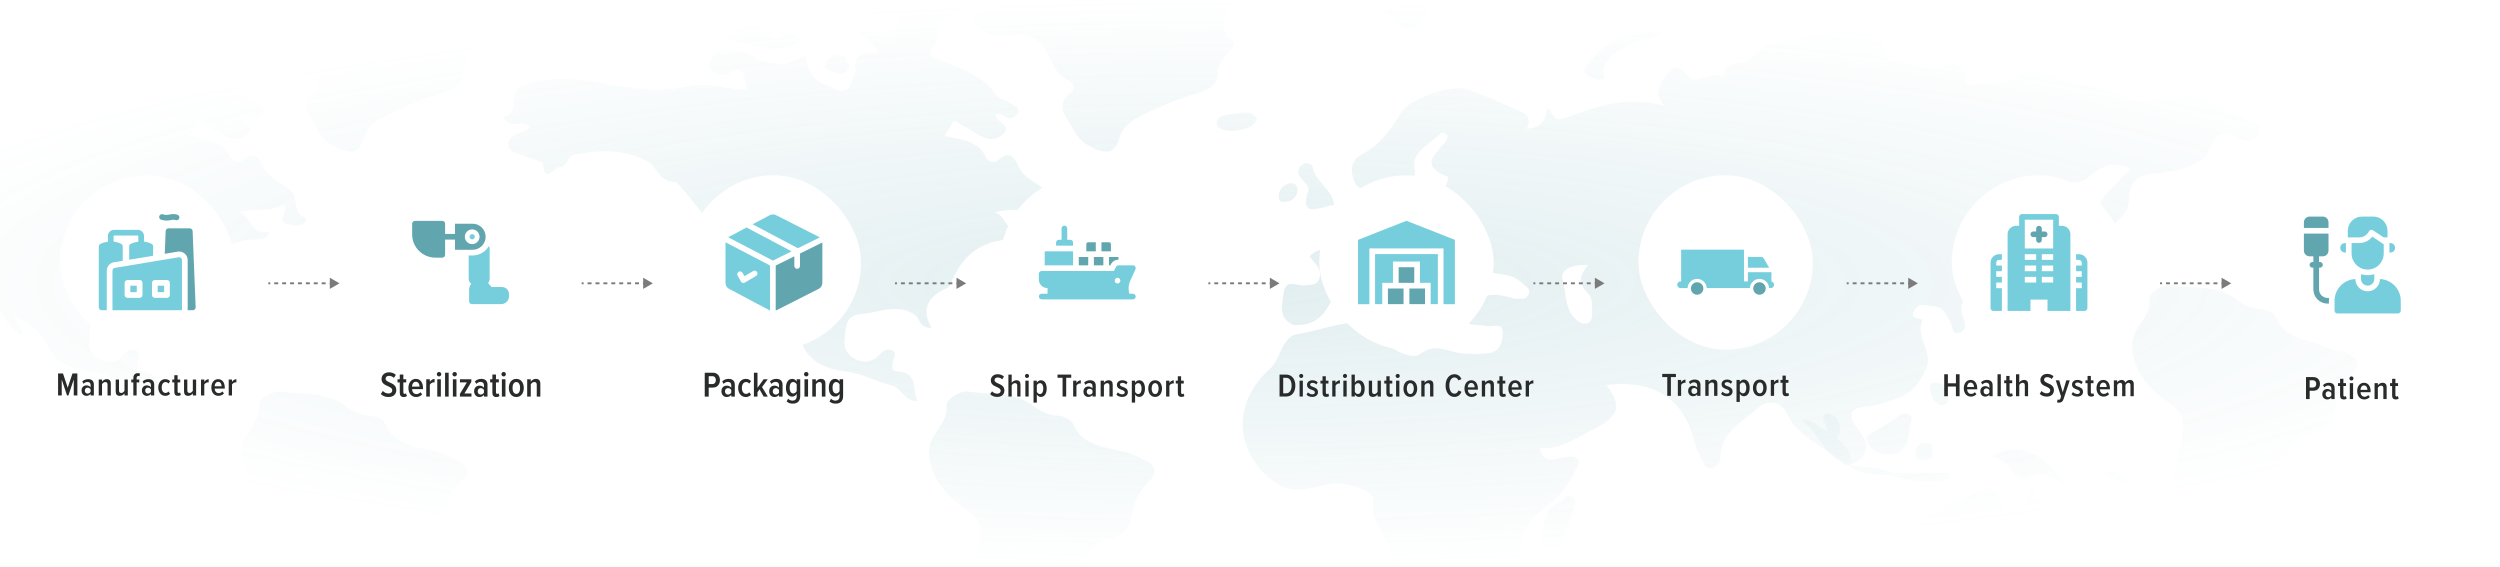 <svg width="2581" height="585" viewBox="0 0 2581 585" fill="none" xmlns="http://www.w3.org/2000/svg">
<g clip-path="url(#clip0_94_4736)">
<mask id="mask0_94_4736" style="mask-type:alpha" maskUnits="userSpaceOnUse" x="-152" y="0" width="2886" height="585">
<path d="M-152 0H2734V585H-152V0Z" fill="url(#paint0_radial_94_4736)"/>
</mask>
<g mask="url(#mask0_94_4736)">
<path d="M2321.65 125.125C2309.85 119.808 2298.65 113.389 2287.14 107.571C2273.74 100.751 2258.64 96.939 2244.73 101.152C2226.13 106.669 2205.32 106.468 2191.32 99.848C2164.41 87.109 2134.8 87.912 2108.4 75.875C2099.09 71.663 2089.49 72.866 2080.49 80.289C2067.89 90.821 2051.08 82.796 2036.48 88.012C2029.27 90.52 2030.07 77.581 2026.37 72.264C2022.37 66.547 2014.07 64.14 2009.97 66.246C1989.16 77.079 1969.86 62.334 1949.85 64.341C1948.65 59.827 1947.45 55.213 1946.25 50.699C1944.35 36.657 1904.24 18.201 1891.84 27.529C1879.23 36.857 1866.13 38.863 1851.63 41.371C1836.52 43.979 1819.72 44.179 1808.62 59.626C1801.91 68.954 1780.81 59.225 1779.81 78.985C1768.1 74.07 1757.8 83.398 1746.5 82.094C1744.9 80.489 1743.3 78.985 1741.7 77.38C1741.7 77.38 1741.7 77.48 1741.6 77.48C1741.6 77.38 1741.6 77.38 1741.6 77.28C1736.9 72.365 1732.09 65.243 1724.79 72.967C1715.29 83.097 1705.39 93.83 1718.39 109.477C1681.08 98.243 1647.77 109.778 1616.46 121.814C1601.86 127.432 1604.86 115.094 1597.06 111.584C1596.46 126.228 1588.56 132.346 1576.15 133.048C1580.05 124.924 1578.75 118.605 1569.75 114.894C1551.55 107.27 1533.64 98.444 1514.84 92.325C1497.43 86.708 1454.42 102.456 1446.42 116.298C1436.32 133.951 1424.41 149.498 1406.11 159.328C1395.2 165.146 1394.1 174.474 1397.4 185.106C1400.91 196.139 1407.81 196.34 1417.31 192.027C1427.21 187.513 1428.21 196.942 1431.21 202.659C1431.81 203.863 1431.71 206.17 1430.91 206.972C1425.21 213.091 1424.01 204.063 1420.31 203.562C1415.51 202.86 1412.91 206.07 1412.81 210.282C1412.31 233.854 1391.2 235.258 1377.1 244.385C1375 258.528 1358.59 255.62 1352.19 264.847C1357.59 272.37 1366.5 278.288 1361.4 289.121C1358.59 295.139 1352.49 293.635 1347.29 294.537C1339.49 295.841 1327.29 286.814 1325.29 302.361C1323.68 314.698 1319.08 328.941 1335.99 335.662C1351.39 336.063 1362.3 331.75 1371.1 316.504C1386.9 289.422 1408.91 287.416 1436.32 306.975C1443.02 311.79 1449.02 317.808 1455.32 323.224C1462.02 303.565 1436.22 301.86 1434.11 278.288C1448.22 293.434 1466.42 294.036 1468.92 314.097C1473.43 319.212 1477.43 324.528 1478.73 331.549C1483.63 331.75 1488.13 330.245 1488.93 325.03C1489.83 319.312 1488.23 311.388 1496.83 312.191C1505.33 312.993 1504.33 321.92 1505.93 328.039C1514.04 337.568 1525.74 334.358 1535.84 336.765C1541.44 338.069 1551.95 331.75 1551.45 343.887C1551.05 352.914 1548.75 363.145 1537.04 364.549C1527.94 365.653 1518.74 365.552 1509.63 364.85C1495.03 363.747 1482.43 352.713 1465.22 366.154C1458.72 371.169 1432.01 361.841 1425.41 344.489C1421.21 333.756 1416.01 332.552 1407.01 332.452C1382.2 332.352 1359.39 342.182 1335.39 345.792C1321.78 353.716 1321.98 371.069 1310.88 380.999C1271.57 416.206 1274.27 467.361 1316.18 497.953C1335.19 511.895 1354.29 502.768 1373.4 499.558C1389.1 496.85 1419.51 506.88 1417.81 516.309C1414.41 534.865 1425.91 546.3 1432.61 560.543C1438.52 572.98 1442.52 586.22 1433.91 600.062C1430.31 605.779 1428.61 613.403 1431.21 620.223C1441.72 648.108 1452.82 675.892 1463.62 703.676C1466.02 709.694 1470.42 710.998 1476.43 710.998C1507.53 711.299 1549.05 675.19 1549.45 644.196C1549.65 632.159 1552.95 624.637 1562.15 619.722C1577.65 611.497 1580.05 597.856 1574.85 584.315C1563.95 556.53 1576.25 537.974 1596.66 522.628C1609.36 512.999 1618.86 501.464 1625.47 487.321C1627.57 482.807 1632.77 477.391 1627.57 472.877C1624.97 470.57 1618.76 471.473 1614.46 472.275C1603.86 474.181 1592.66 479.096 1589.66 462.546C1612.26 464.351 1629.57 450.71 1648.07 441.482C1672.08 429.546 1674.38 417.71 1658.37 397.549C1660.38 397.349 1662.38 397.048 1664.38 396.847C1709.29 393.537 1738.8 411.993 1749.6 457.23C1751 463.148 1754.1 468.664 1756.9 474.181C1758.9 478.093 1760 483.911 1765.9 483.309C1772.01 482.707 1776.21 477.591 1776.21 472.376C1776.31 446.598 1797.41 436.668 1812.92 422.725C1824.82 411.893 1838.32 412.996 1845.33 427.741C1857.63 453.418 1884.54 460.941 1903.34 478.294C1908.04 482.607 1911.64 479.598 1915.54 477.19C1932.45 466.658 1927.65 455.324 1917.84 442.686C1906.64 428.142 1909.64 421.02 1927.95 419.516C1939.75 418.513 1950.35 414.099 1960.96 410.187C1975.76 404.871 1984.16 391.932 1989.26 378.291C1995.37 362.142 1976.46 346.996 1985.16 329.844C1979.16 328.741 1970.96 328.54 1977.06 319.112C1981.36 312.391 1987.76 315.501 1994.77 315.902C2007.27 316.704 2009.17 325.531 2013.77 332.753C2016.27 336.765 2014.27 345.492 2022.27 343.686C2030.27 341.881 2029.67 334.559 2027.07 328.54C2020.37 313.194 2030.68 301.859 2040.88 299.151C2071.99 290.926 2082.19 267.857 2088.99 240.875C2096.39 249.501 2089.79 262.24 2098.39 275.279C2099.99 261.136 2101.59 251.407 2102.09 241.778C2102.59 232.951 2099.69 226.431 2088.69 229.942C2060.08 217.203 2060.28 217.504 2087.49 195.738C2095.29 189.419 2103.49 187.513 2113 187.313C2127.2 187.112 2146.51 191.525 2154.61 184.203C2169.51 170.662 2181.72 165.547 2199.42 174.474C2158.91 215.398 2158.91 215.398 2172.61 241.276C2182.72 230.443 2197.72 221.115 2197.92 207.073C2198.12 182.398 2212.02 179.991 2230.33 178.486C2249.53 176.781 2275.14 168.757 2279.94 156.52C2288.64 134.453 2296.85 134.653 2312.85 143.279C2323.65 149.097 2330.56 141.273 2333.26 134.754C2336.76 126.93 2327.05 127.431 2321.65 125.125ZM1490.43 197.343C1480.03 219.31 1458.12 226.632 1426.21 220.012C1450.82 211.285 1463.72 198.647 1460.12 170.963C1458.22 156.018 1477.73 148.194 1487.63 137.161C1488.33 136.459 1492.43 137.562 1493.63 138.966C1494.63 140.17 1494.43 143.58 1493.43 144.985C1484.23 157.623 1463.12 170.161 1494.33 182.398C1496.43 183.2 1492.13 193.833 1490.43 197.343ZM1529.14 306.674C1522.44 309.182 1513.14 308.279 1514.04 298.75C1514.84 289.021 1521.94 274.477 1531.24 278.689C1544.34 284.607 1560.25 280.896 1571.15 292.03C1574.65 295.641 1581.45 297.847 1577.75 304.668C1575.15 309.483 1569.85 308.379 1564.25 308.48C1553.35 305.37 1541.74 302.06 1529.14 306.674ZM1639.57 273.775C1629.47 285.209 1629.87 293.835 1640.07 303.464C1644.27 307.477 1643.57 317.407 1643.77 324.729C1644.07 333.154 1636.87 336.163 1631.37 332.954C1614.66 323.224 1617.46 303.163 1613.16 288.018C1610.26 278.088 1624.47 272.471 1639.57 273.775Z" fill="#61A5AF" fill-opacity="0.19"/>
<path d="M1182.54 475.347C1174.54 471.589 1167.14 467.575 1157.74 465.611C1137.94 461.597 1116.84 458.523 1108.34 438.539C1105.94 432.817 1098.94 429.572 1091.74 429.145C1081.94 428.461 1074.44 424.875 1067.34 419.409C1048.24 404.464 1023.04 407.794 1000.34 404.378C989.438 402.756 976.738 413.687 977.238 417.701C979.938 436.916 958.838 448.787 959.138 465.953C959.438 490.804 974.938 510.276 996.438 525.136C1008.14 533.164 1013.84 540.935 1011.74 553.233C1010.54 560.407 1009.74 567.58 1008.24 574.669C1001.64 607.719 995.038 640.769 988.238 673.734C984.838 690.302 989.638 704.479 1004.24 716.008C1012.64 720.876 1021.04 722.926 1030.94 717.716C1025.64 711.396 1021.34 706.187 1017.04 701.063C1020.04 688.423 1030.04 678.858 1031.64 664.511C1034.64 638.037 1068.74 629.667 1087.34 611.818C1099.74 599.862 1115.04 589.529 1121.84 574.669C1126.44 564.591 1133.14 558.869 1143.74 556.82C1159.04 553.916 1166.14 545.034 1168.14 533.591C1170.54 519.585 1175.14 507.372 1186.64 496.612C1194.44 489.267 1194.64 480.983 1182.54 475.347Z" fill="#61A5AF" fill-opacity="0.19"/>
<path d="M472.536 475.347C464.536 471.589 457.136 467.575 447.736 465.611C427.936 461.597 406.836 458.523 398.336 438.539C395.936 432.817 388.936 429.572 381.736 429.145C371.936 428.462 364.436 424.875 357.336 419.409C338.236 404.464 313.036 407.794 290.336 404.378C279.436 402.756 266.736 413.687 267.236 417.701C269.936 436.916 248.836 448.787 249.136 465.953C249.436 490.805 264.936 510.276 286.436 525.136C298.136 533.164 303.836 540.935 301.736 553.233C300.536 560.407 299.736 567.581 298.236 574.669C291.636 607.719 285.036 640.77 278.236 673.735C274.836 690.302 279.636 704.479 294.236 716.008C302.636 720.876 311.036 722.926 320.936 717.716C315.636 711.397 311.336 706.187 307.036 701.063C310.036 688.424 320.036 678.859 321.636 664.511C324.636 638.037 358.736 629.667 377.336 611.818C389.736 599.862 405.036 589.529 411.836 574.669C416.436 564.591 423.136 558.87 433.736 556.82C449.036 553.916 456.136 545.035 458.136 533.591C460.536 519.585 465.136 507.372 476.636 496.612C484.436 489.267 484.636 480.983 472.536 475.347Z" fill="#61A5AF" fill-opacity="0.19"/>
<path d="M2424.4 365.347C2416.4 361.589 2409 357.575 2399.6 355.611C2379.8 351.597 2358.7 348.523 2350.2 328.539C2347.8 322.817 2340.8 319.572 2333.6 319.145C2323.8 318.462 2316.3 314.875 2309.2 309.409C2290.1 294.464 2264.9 297.794 2242.2 294.378C2231.3 292.756 2218.6 303.687 2219.1 307.701C2221.8 326.916 2200.7 338.787 2201 355.953C2201.3 380.805 2216.8 400.276 2238.3 415.136C2250 423.164 2255.7 430.935 2253.6 443.233C2252.4 450.407 2251.6 457.581 2250.1 464.669C2243.5 497.719 2236.9 530.77 2230.1 563.735C2226.7 580.302 2231.5 594.479 2246.1 606.008C2254.5 610.876 2262.9 612.926 2272.8 607.716C2267.5 601.397 2263.2 596.187 2258.9 591.063C2261.9 578.424 2271.9 568.859 2273.5 554.511C2276.5 528.037 2310.6 519.667 2329.2 501.818C2341.6 489.862 2356.9 479.529 2363.7 464.669C2368.3 454.591 2375 448.87 2385.6 446.82C2400.9 443.916 2408 435.035 2410 423.591C2412.4 409.585 2417 397.372 2428.5 386.612C2436.3 379.267 2436.5 370.983 2424.4 365.347Z" fill="#61A5AF" fill-opacity="0.19"/>
<path d="M2098.44 505.152C2089.34 514.461 2095.94 526.502 2084.04 528.125C2075.84 529.235 2066.54 524.538 2064.24 517.193C2058.84 499.345 2047.04 505.067 2035.44 510.618C2031.04 512.753 2027.94 515.571 2022.14 516.852C1995.44 522.574 1980.64 545.888 1953.84 552.037C1952.44 552.379 1951.24 555.283 1950.84 557.076C1947.24 574.754 1959.14 589.956 1961.74 606.78C1962.34 610.623 1969.04 610.708 1973.74 609.769C1983.34 607.804 1993.24 606.353 2002.54 603.449C2039.74 591.578 2057.14 594.738 2082.54 620.188C2088.64 626.337 2095.14 629.155 2104.14 629.069C2116.44 628.984 2129.54 629.923 2135.44 617.796C2143.64 600.887 2163.24 584.49 2147.64 565.018C2131.94 545.461 2111.74 528.552 2098.44 505.152Z" fill="#61A5AF" fill-opacity="0.19"/>
<path d="M1969.24 427.522C1962.84 425.216 1960.04 430.767 1955.84 433.073C1949.44 436.489 1943.54 440.674 1937.34 444.431C1932.64 447.25 1925.04 448.445 1927.94 455.619C1930.14 461.256 1933.34 465.867 1941.04 467.917C1960.34 473.041 1969.94 464.842 1971.54 441.186C1970.74 436.574 1978.04 430.767 1969.24 427.522Z" fill="#61A5AF" fill-opacity="0.19"/>
<path d="M2055.84 470.991C2065.74 474.493 2073.74 478.336 2077.84 487.047C2080.04 491.744 2090.84 496.099 2095.54 493.11C2109.34 484.229 2118.04 493.281 2133.64 501.309C2108.14 465.013 2083.24 455.961 2055.84 470.991Z" fill="#61A5AF" fill-opacity="0.19"/>
<path d="M1623.64 513.265C1616.94 508.995 1615.54 516.766 1611.24 518.218C1593.34 524.282 1595.24 538.629 1591.94 551.696C1592.64 556.734 1592.54 563.481 1600.94 565.018C1608.34 566.385 1611.64 561.261 1613.54 555.966C1617.44 545.376 1621.14 534.786 1624.84 524.196C1626.04 520.439 1627.74 515.827 1623.64 513.265Z" fill="#61A5AF" fill-opacity="0.19"/>
<path d="M1638.54 77.12C1642.64 79.853 1647.24 83.269 1652.94 81.902C1660.24 80.109 1654.04 75.412 1655.04 72.166C1659.74 56.538 1674.64 49.791 1689.84 43.472C1698.24 39.97 1709.34 41.251 1717.64 31.857C1684.34 34.078 1656.74 40.483 1640.04 65.42C1637.54 69.092 1632.14 72.85 1638.54 77.12Z" fill="#61A5AF" fill-opacity="0.19"/>
<path d="M1377.54 211.542C1377.44 211.542 1377.34 211.542 1377.24 211.627C1377.24 211.713 1377.24 211.798 1377.24 211.883C1377.24 211.883 1377.24 211.798 1377.34 211.798L1377.24 211.883C1377.24 211.883 1377.34 211.798 1377.44 211.798C1377.54 211.712 1377.54 211.627 1377.54 211.542Z" fill="#61A5AF" fill-opacity="0.19"/>
<path d="M1345.84 169.353C1340.44 172.086 1339.14 176.698 1341.44 181.224C1344.14 186.434 1352.24 192.241 1350.94 195.999C1340.44 226.402 1362.84 213.677 1377.24 211.542C1376.64 195.828 1357.34 187.629 1355.14 172.342C1354.84 169.866 1350.14 167.133 1345.84 169.353Z" fill="#61A5AF" fill-opacity="0.19"/>
<path d="M1471.04 16.912C1475.04 11.959 1473.64 8.628 1472.14 4.614C1469.54 -2.304 1463.34 1.113 1458.84 2.223C1448.84 4.614 1439.04 7.774 1427.34 4.016C1428.54 12.898 1432.94 15.545 1436.64 18.791C1453.94 34.334 1457.14 33.821 1471.04 16.912Z" fill="#61A5AF" fill-opacity="0.19"/>
<path d="M1896.34 452.203C1897.34 450.495 1899.14 448.787 1899.34 446.994C1900.24 439.564 1898.74 432.646 1891.04 427.949C1889.44 427.01 1885.84 426.326 1884.94 427.095C1877.64 433.244 1888.34 439.051 1885.74 445.2C1877.34 441.784 1872.94 432.561 1860.34 434.183C1879.14 447.591 1882.44 472.272 1908.54 480.044C1915.64 467.234 1903.94 460.316 1896.34 452.203Z" fill="#61A5AF" fill-opacity="0.19"/>
<path d="M1297.54 123.066C1294.24 116.148 1287.94 115.38 1280.64 116.746C1271.44 118.454 1257.64 117.173 1256.14 126.226C1255.04 133.143 1267.34 136.303 1275.74 134.937C1284.24 133.57 1293.84 131.948 1297.54 123.066Z" fill="#61A5AF" fill-opacity="0.19"/>
<path d="M2047.64 295.064C2041.64 298.651 2030.74 301.896 2035.54 308.985C2040.54 316.415 2046.34 305.569 2052.74 305.483C2055.54 305.483 2058.24 303.348 2060.94 302.153C2080.54 298.224 2095.04 290.965 2089.24 267.138C2078.74 283.364 2066.54 293.185 2047.64 295.064Z" fill="#61A5AF" fill-opacity="0.19"/>
<path d="M1267.74 55.257C1272.54 49.706 1278.84 43.386 1266.84 38.177C1252.34 7.261 1283.64 -0.51 1306.24 -12.466C1296.84 -18.53 1290.34 -16.053 1283.74 -14.772C1276.24 -13.406 1268.14 -12.21 1262.24 -17.676C1238.94 -39.197 1209.34 -36.55 1179.44 -34.585C1143.54 -32.194 1110.34 -15.028 1073.04 -20.665C1066.64 -22.031 1060.24 -23.312 1053.84 -24.679C1008.34 -36.464 963.937 -26.643 919.437 -19.384C912.137 -18.188 908.137 -14.772 915.437 -8.879C913.937 -7.513 912.437 -6.147 910.937 -4.78C901.737 -9.99 891.137 -15.712 883.337 -4.951C874.437 7.432 892.337 8.884 897.837 15.204C902.237 20.242 910.437 17.851 917.237 17.339C932.037 16.314 929.037 23.146 924.637 30.32C920.337 31.515 916.037 32.626 911.737 33.821C904.137 33.992 896.337 29.124 886.337 35.444C896.837 38.262 898.537 46.973 906.237 50.987C906.137 52.183 906.137 53.378 906.037 54.488C888.537 52.524 879.837 57.904 883.837 73.874C876.837 79.853 883.537 95.567 864.937 93.431C861.537 91.894 858.237 90.357 854.837 88.82C839.537 83.354 833.737 71.91 831.237 56.367C814.137 70.117 797.937 66.359 781.537 61.662C773.437 51.499 760.037 53.891 748.637 51.841C742.037 50.645 737.337 54.147 735.337 59.954C733.737 64.737 729.537 69.348 736.037 73.96C741.337 77.632 746.937 78.572 752.737 75.497C757.537 72.935 761.837 70.971 767.037 74.302C768.537 80.621 770.137 86.856 771.637 93.175C750.737 91.553 728.237 84.891 709.237 89.247C668.937 98.641 632.237 85.745 594.237 81.988C575.037 80.109 559.037 82.244 541.137 87.795C521.137 93.944 540.037 116.575 519.037 120.76C518.537 120.845 523.137 126.567 527.937 127.934C533.937 129.642 541.737 124.688 546.737 131.691C544.737 133.229 543.337 135.022 541.437 135.62C533.137 138.011 524.437 140.744 524.637 149.455C524.837 157.739 534.937 157.995 541.337 160.813C548.037 163.802 560.537 166.194 560.737 169.353C562.137 189.935 572.137 172.94 577.537 172.599C586.537 172.001 584.737 161.326 593.137 159.618C620.237 154.152 646.637 153.81 670.837 167.902C679.237 175.332 682.037 188.227 698.137 188.056C701.837 192.156 705.837 196.169 709.237 200.44C723.837 218.972 742.037 235.283 736.437 261.672C733.137 276.959 745.937 290.367 760.437 299.676C768.137 304.629 773.737 310.18 777.637 317.44C784.437 327.602 789.637 338.79 802.337 346.134C805.337 337.253 795.537 332.812 795.137 325.894C809.537 332.897 822.837 343.402 827.937 355.187C836.537 374.744 854.337 381.32 873.237 383.54C890.837 385.59 904.237 394.13 920.337 397.802C931.037 400.279 932.737 414.199 947.337 414.285C940.637 402.841 950.137 384.394 924.637 383.113C919.637 382.857 921.237 376.879 921.837 372.951C922.437 368.937 927.537 363.727 919.437 361.336C914.437 359.884 910.837 362.959 907.937 366.204C901.437 373.634 892.637 375.342 883.637 371.072C875.037 366.972 871.037 359.457 871.937 351.002C873.037 340.071 872.037 325.297 888.437 324.272C907.137 323.076 927.137 312.059 945.237 325.638C950.137 329.31 948.537 338.448 961.737 338.534C950.837 319.318 957.537 306.252 977.537 297.37C979.337 296.602 980.737 294.467 981.537 292.673C992.637 265.686 1011.04 246.813 1047.94 247.069C1051.94 247.069 1057.14 245.446 1058.14 239.297C1038.14 242.713 1040.74 225.035 1027.44 219.142C1044.24 214.018 1060.34 220.082 1072.54 210.773C1077.94 215.897 1072.34 220.509 1071.54 225.377C1070.84 229.732 1074.14 231.099 1078.24 231.526C1083.44 232.038 1088.74 234.344 1093.64 231.099C1096.44 229.22 1096.84 225.377 1094.44 224.352C1081.14 218.886 1088.04 206.674 1082.14 198.817C1072.64 188.996 1056.84 184.896 1051.24 171.232C1048.24 163.888 1043.04 154.494 1030.54 165.254C1025.84 169.268 1019.44 166.535 1017.54 162.009C1010.14 144.843 991.737 144.16 975.337 140.402C978.537 135.022 981.637 129.642 984.837 124.347C991.137 128.019 997.437 131.777 1003.84 135.449C1013.34 141 1022.84 148.345 1034.44 139.377C1047.14 129.556 1026.74 126.226 1028.04 117.771C1030.24 117.942 1032.84 117.429 1034.14 118.283C1039.54 121.785 1044.84 124.518 1049.74 118.283C1055.14 111.366 1047.44 109.316 1042.74 106.413C1037.84 103.338 1030.44 101.63 1027.94 97.531C1013.44 74.558 984.437 69.605 961.437 57.392C961.437 55.086 961.537 52.866 961.537 50.56L962.037 49.877C967.837 44.24 970.237 38.006 966.537 30.747C968.037 27.929 969.537 25.196 971.037 22.378C987.937 13.239 1001.64 -0.083 1021.44 -5.378C1026.04 -1.45 1030.64 2.479 1035.24 6.407C1025.74 12.642 1011.44 9.567 1003.34 17.339C1012.34 34.931 1026.64 39.714 1047.74 36.639C1062.34 34.505 1074.94 42.191 1080.94 53.72C1086.74 64.822 1089.24 76.864 1103.74 83.269C1108.14 85.233 1110.64 91.894 1105.94 95.396C1094.14 104.021 1095.14 112.647 1101.84 123.151C1108.04 132.972 1112.44 144.245 1123.74 150.223C1136.14 156.799 1149.84 163.119 1155.74 142.452C1159.34 129.813 1170.54 122.383 1185.74 115.892C1201.84 108.975 1217.04 101.288 1234.64 96.677C1244.84 94.029 1256.24 89.161 1257.34 77.291C1255.64 68.409 1261.84 62.004 1267.74 55.257Z" fill="#61A5AF" fill-opacity="0.19"/>
<path d="M487.737 55.257C492.537 49.706 498.837 43.386 486.837 38.177C472.337 7.261 503.637 -0.51 526.237 -12.466C516.837 -18.53 510.337 -16.053 503.737 -14.772C496.237 -13.406 488.137 -12.21 482.237 -17.676C458.937 -39.197 429.337 -36.55 399.437 -34.585C363.537 -32.194 330.337 -15.028 293.037 -20.665C286.637 -22.031 280.237 -23.312 273.837 -24.679C228.337 -36.464 183.937 -26.643 139.437 -19.384C132.137 -18.188 128.137 -14.772 135.437 -8.879C133.937 -7.513 132.437 -6.147 130.937 -4.78C121.737 -9.99 111.137 -15.712 103.337 -4.951C94.437 7.432 112.337 8.884 117.837 15.204C122.237 20.242 130.437 17.851 137.237 17.339C152.037 16.314 149.037 23.146 144.637 30.32C140.337 31.515 136.037 32.626 131.737 33.821C124.137 33.992 116.337 29.124 106.337 35.444C116.837 38.262 118.537 46.973 126.237 50.987C126.137 52.183 126.137 53.378 126.037 54.488C108.537 52.524 99.837 57.904 103.837 73.874C96.837 79.853 103.537 95.567 84.937 93.431C81.537 91.894 78.237 90.357 74.837 88.82C59.537 83.354 53.737 71.91 51.237 56.367C34.137 70.117 17.937 66.359 1.537 61.662C-6.563 51.499 -19.963 53.891 -31.363 51.841C-37.963 50.645 -42.663 54.147 -44.663 59.954C-46.263 64.737 -50.463 69.348 -43.963 73.96C-38.663 77.632 -33.063 78.572 -27.263 75.497C-22.463 72.935 -18.163 70.971 -12.963 74.302C-11.463 80.621 -9.863 86.856 -8.363 93.175C-29.263 91.553 -51.763 84.891 -70.763 89.247C-111.063 98.641 -147.763 85.745 -185.763 81.988C-204.963 80.109 -220.963 82.244 -238.863 87.795C-258.863 93.944 -239.963 116.575 -260.963 120.76C-261.463 120.845 -256.863 126.567 -252.063 127.934C-246.063 129.642 -238.263 124.688 -233.263 131.691C-235.263 133.229 -236.663 135.022 -238.563 135.62C-246.863 138.011 -255.563 140.744 -255.363 149.455C-255.163 157.739 -245.063 157.995 -238.663 160.813C-231.963 163.802 -219.463 166.194 -219.263 169.353C-217.863 189.935 -207.863 172.94 -202.463 172.599C-193.463 172.001 -195.263 161.326 -186.863 159.618C-159.763 154.152 -133.363 153.81 -109.163 167.902C-100.763 175.332 -97.963 188.227 -81.863 188.056C-78.163 192.156 -74.163 196.169 -70.763 200.44C-56.163 218.972 -37.963 235.283 -43.563 261.672C-46.863 276.959 -34.063 290.367 -19.563 299.676C-11.863 304.629 -6.263 310.18 -2.363 317.44C4.437 327.602 9.637 338.79 22.337 346.134C25.337 337.253 15.537 332.812 15.137 325.894C29.537 332.897 42.837 343.402 47.937 355.187C56.537 374.744 74.337 381.32 93.237 383.54C110.837 385.59 124.237 394.13 140.337 397.802C151.037 400.279 152.737 414.199 167.337 414.285C160.637 402.841 170.137 384.394 144.637 383.113C139.637 382.857 141.237 376.879 141.837 372.951C142.437 368.937 147.537 363.727 139.437 361.336C134.437 359.884 130.837 362.959 127.937 366.204C121.437 373.634 112.637 375.342 103.637 371.072C95.037 366.972 91.037 359.457 91.937 351.002C93.037 340.071 92.037 325.297 108.437 324.272C127.137 323.076 147.137 312.059 165.237 325.638C170.137 329.31 168.537 338.448 181.737 338.534C170.837 319.318 177.537 306.252 197.537 297.37C199.337 296.602 200.737 294.467 201.537 292.673C212.637 265.686 231.037 246.813 267.937 247.069C271.937 247.069 277.137 245.446 278.137 239.297C258.137 242.713 260.737 225.035 247.437 219.142C264.237 214.018 280.337 220.082 292.537 210.773C297.937 215.897 292.337 220.509 291.537 225.377C290.837 229.732 294.137 231.099 298.237 231.526C303.437 232.038 308.737 234.344 313.637 231.099C316.437 229.22 316.837 225.377 314.437 224.352C301.137 218.886 308.037 206.674 302.137 198.817C292.637 188.996 276.837 184.896 271.237 171.232C268.237 163.888 263.037 154.494 250.537 165.254C245.837 169.268 239.437 166.535 237.537 162.009C230.137 144.843 211.737 144.16 195.337 140.402C198.537 135.022 201.637 129.642 204.837 124.347C211.137 128.019 217.437 131.777 223.837 135.449C233.337 141 242.837 148.345 254.437 139.377C267.137 129.556 246.737 126.226 248.037 117.771C250.237 117.942 252.837 117.429 254.137 118.283C259.537 121.785 264.837 124.518 269.737 118.283C275.137 111.366 267.437 109.316 262.737 106.413C257.837 103.338 250.437 101.63 247.937 97.531C233.437 74.558 204.437 69.605 181.437 57.392C181.437 55.086 181.537 52.866 181.537 50.56L182.037 49.877C187.837 44.24 190.237 38.006 186.537 30.747C188.037 27.929 189.537 25.196 191.037 22.378C207.937 13.239 221.637 -0.083 241.437 -5.378C246.037 -1.45 250.637 2.479 255.237 6.407C245.737 12.642 231.437 9.567 223.337 17.339C232.337 34.931 246.637 39.714 267.737 36.639C282.337 34.505 294.937 42.191 300.937 53.72C306.737 64.822 309.237 76.864 323.737 83.269C328.137 85.233 330.637 91.894 325.937 95.396C314.137 104.021 315.137 112.647 321.837 123.151C328.037 132.972 332.437 144.245 343.737 150.223C356.137 156.799 369.837 163.119 375.737 142.452C379.337 129.813 390.537 122.383 405.737 115.892C421.837 108.975 437.037 101.288 454.637 96.677C464.837 94.029 476.237 89.161 477.337 77.291C475.637 68.409 481.837 62.004 487.737 55.257Z" fill="#61A5AF" fill-opacity="0.19"/>
<path d="M773.337 45.863C792.337 51.926 811.137 53.293 829.737 41.764C821.637 42.447 819.137 26.648 806.737 38.518C802.237 42.874 795.637 37.579 790.337 35.188C774.037 15.033 763.037 34.846 743.537 38.518C757.637 42.02 765.537 43.984 773.337 45.863Z" fill="#61A5AF" fill-opacity="0.19"/>
<path d="M2004.34 418.64C2010.04 418.042 2012.24 414.712 2011.74 410.612C2010.74 403.524 2009.14 396.009 1998.54 394.984C1993.94 394.557 1991.54 397.802 1992.74 401.389C1994.74 407.794 1994.34 415.737 2004.34 418.64Z" fill="#61A5AF" fill-opacity="0.19"/>
<path d="M1853.54 6.92C1860.54 6.664 1866.44 5.468 1866.14 -1.706C1865.94 -7.001 1862.44 -10.502 1856.04 -10.246C1848.84 -9.99 1841.14 -7.684 1840.54 -1.023C1839.84 5.895 1848.44 5.383 1853.54 6.92Z" fill="#61A5AF" fill-opacity="0.19"/>
<path d="M865.637 75.753C871.337 77.12 875.537 73.789 876.637 67.469C872.937 64.737 875.837 57.477 867.137 56.623C858.437 55.684 853.437 62.602 852.337 66.188C850.537 72.508 859.837 74.387 865.637 75.753Z" fill="#61A5AF" fill-opacity="0.19"/>
<path d="M1682.04 -5.463C1672.04 -4.353 1666.84 -20.067 1654.34 -11.1C1650.64 -8.453 1650.24 -5.89 1653.74 -2.987C1663.14 4.785 1672.14 -0.51 1682.04 -5.463Z" fill="#61A5AF" fill-opacity="0.19"/>
<path d="M1327.34 208.382C1334.94 207.272 1339.04 203.172 1339.44 196.426C1339.64 191.814 1337.64 188.996 1331.64 189.166C1324.84 191.216 1320.64 194.803 1320.24 201.635C1319.94 206.503 1321.34 209.236 1327.34 208.382Z" fill="#61A5AF" fill-opacity="0.19"/>
<path d="M1977.64 466.038C1977.54 470.308 1976.74 475.603 1985.14 475.518C1989.14 473.895 1997.34 475.261 1994.54 467.917C1993.14 464.33 1999.14 457.839 1989.74 457.242C1982.84 456.815 1977.84 459.718 1977.64 466.038Z" fill="#61A5AF" fill-opacity="0.19"/>
<path d="M2172.24 488.413C2178.74 494.05 2185.14 498.747 2197.64 499.174C2186.44 486.278 2186.44 486.278 2172.24 488.413Z" fill="#61A5AF" fill-opacity="0.19"/>
<path d="M1908.64 480.044C1908.54 480.044 1908.54 480.044 1908.64 480.044C1908.54 480.129 1908.54 480.215 1908.44 480.3C1908.64 480.3 1908.84 480.3 1908.94 480.385C1908.84 480.3 1908.74 480.215 1908.64 480.044Z" fill="#61A5AF" fill-opacity="0.19"/>
<path d="M1954.24 491.402C1973.84 497.722 1993.34 499.515 2012.74 494.221C2012.74 492.256 2012.74 490.207 2012.74 488.242C1993.34 488.242 1973.84 488.242 1954.44 488.242C1940.14 482.008 1924.34 482.179 1908.94 480.385C1921.34 491.915 1938.64 489.182 1954.24 491.402Z" fill="#61A5AF" fill-opacity="0.19"/>
<path d="M1462.64 265.345C1463.64 267.309 1464.14 269.102 1464.14 270.896C1464.24 270.896 1464.34 270.81 1464.54 270.81C1464.44 268.761 1464.24 266.796 1462.64 265.345Z" fill="#61A5AF" fill-opacity="0.19"/>
</g>
<g filter="url(#filter0_d_94_4736)">
<rect x="62" y="170" width="180" height="179.254" rx="89.627" fill="white"/>
<path d="M166.314 215.818C169.556 216.899 172.957 217.046 176.244 216.224C178.575 215.642 180.273 215.883 181.373 216.254C182.394 216.599 183.55 216.332 184.351 215.531C185.9 213.982 185.266 211.346 183.184 210.665C181.041 209.964 178.202 209.672 174.816 210.518C172.078 211.203 169.724 210.772 168.165 210.249C166.912 209.829 165.54 210.317 164.811 211.41C163.741 213.016 164.483 215.207 166.314 215.818Z" fill="#61A5AF"/>
<path d="M184.456 254.587C139.173 262.137 119.399 265.43 118.574 265.568C117.156 265.805 116.117 267.032 116.117 268.47V309.254H187.882V257.489C187.882 255.693 186.288 254.295 184.456 254.587ZM147.098 293.568C147.098 295.191 145.78 296.509 144.156 296.509H131.607C129.984 296.509 128.666 295.191 128.666 293.568V281.019C128.666 279.395 129.984 278.077 131.607 278.077H144.156C145.78 278.077 147.098 279.395 147.098 281.019V293.568ZM175.333 293.568C175.333 295.191 174.015 296.509 172.392 296.509H159.843C158.205 296.509 156.902 295.177 156.902 293.568V281.019C156.902 279.407 158.208 278.077 159.843 278.077H172.392C174.015 278.077 175.333 279.395 175.333 281.019V293.568Z" fill="#76CEDC"/>
<path d="M134.549 283.96H141.215V290.627H134.549V283.96Z" fill="#76CEDC"/>
<path d="M162.785 283.96H169.452V290.627H162.785V283.96Z" fill="#76CEDC"/>
<path d="M198.86 227.568C198.797 225.99 197.5 224.744 195.921 224.744H173.96C172.382 224.744 171.085 225.99 171.022 227.568L170.086 251.02C184.422 248.63 183.902 248.666 184.941 248.666C189.796 248.666 193.765 252.597 193.765 257.489V309.254H199.059C200.728 309.254 202.064 307.864 201.998 306.196L198.86 227.568Z" fill="#61A5AF"/>
<path d="M126.706 258.25V243.372C126.706 242.258 126.076 241.238 125.08 240.74C122.422 239.411 119.775 238.734 117.294 238.47V232.587C117.294 232.371 117.47 232.195 117.686 232.195H142.392C142.608 232.195 142.784 232.371 142.784 232.587V238.546C138.329 239.111 135.233 240.625 134.998 240.74C134.002 241.238 133.373 242.258 133.373 243.372V257.138C144.687 255.253 154.03 253.695 158.078 253.021V243.372C158.078 242.258 157.449 241.238 156.453 240.74C153.852 239.447 151.169 238.73 148.667 238.472C148.667 236.349 148.667 234.941 148.667 232.587C148.667 229.127 145.852 226.313 142.392 226.313H117.686C114.226 226.313 111.412 229.127 111.412 232.587V238.546C108.074 238.969 104.833 240.106 103.773 240.67C102.58 241.235 102 242.285 102 243.372V306.313C102 307.936 103.318 309.254 104.941 309.254H110.235V268.47C110.235 264.138 113.335 260.477 117.608 259.766C121.73 259.079 119.697 259.418 126.706 258.25Z" fill="#76CEDC"/>
</g>
<path d="M79.879 408.272V385.594H74.813L69.917 400.248L65.055 385.594H59.955V408.272H63.729V391.782L69.169 408.272H70.631L76.139 391.782V408.272H79.879Z" fill="#292B2B"/>
<path d="M96.909 408.272V397.052C96.909 393.04 94.393 391.442 90.959 391.442C88.851 391.442 86.607 392.156 84.941 393.822L86.267 396.202C87.525 394.91 88.885 394.332 90.347 394.332C92.387 394.332 93.543 395.488 93.543 397.46V399.84C92.591 398.514 90.891 397.868 89.225 397.868C86.573 397.868 84.193 399.67 84.193 403.206C84.193 406.708 86.573 408.68 89.225 408.68C90.891 408.68 92.557 407.966 93.543 406.606V408.272H96.909ZM93.543 404.532C92.897 405.654 91.673 406.334 90.449 406.334C88.681 406.334 87.593 405.042 87.593 403.274C87.593 401.506 88.681 400.214 90.449 400.214C91.673 400.214 92.897 400.894 93.543 402.05V404.532Z" fill="#292B2B"/>
<path d="M114.412 408.272V395.896C114.412 393.074 113.052 391.442 110.094 391.442C108.054 391.442 106.218 392.734 105.334 394.06V391.85H101.934V408.272H105.334V396.712C105.946 395.556 107.204 394.434 108.666 394.434C110.128 394.434 111.012 395.148 111.012 397.086V408.272H114.412Z" fill="#292B2B"/>
<path d="M131.934 408.272V391.85H128.534V403.444C127.888 404.6 126.63 405.688 125.202 405.688C123.74 405.688 122.856 404.974 122.856 403.07V391.85H119.456V404.26C119.456 407.116 120.816 408.68 123.74 408.68C125.848 408.68 127.616 407.456 128.534 406.096V408.272H131.934Z" fill="#292B2B"/>
<path d="M143.778 394.808V391.85H141.058V390.32C141.058 388.892 141.738 388.144 142.86 388.144C143.234 388.144 143.574 388.212 143.914 388.382L144.594 385.764C143.914 385.424 143.064 385.254 142.112 385.254C139.494 385.254 137.658 387.056 137.658 390.32V391.85H135.516V394.808H137.658V408.272H141.058V394.808H143.778Z" fill="#292B2B"/>
<path d="M159.194 408.272V397.052C159.194 393.04 156.678 391.442 153.244 391.442C151.136 391.442 148.892 392.156 147.226 393.822L148.552 396.202C149.81 394.91 151.17 394.332 152.632 394.332C154.672 394.332 155.828 395.488 155.828 397.46V399.84C154.876 398.514 153.176 397.868 151.51 397.868C148.858 397.868 146.478 399.67 146.478 403.206C146.478 406.708 148.858 408.68 151.51 408.68C153.176 408.68 154.842 407.966 155.828 406.606V408.272H159.194ZM155.828 404.532C155.182 405.654 153.958 406.334 152.734 406.334C150.966 406.334 149.878 405.042 149.878 403.274C149.878 401.506 150.966 400.214 152.734 400.214C153.958 400.214 155.182 400.894 155.828 402.05V404.532Z" fill="#292B2B"/>
<path d="M163.404 400.044C163.404 405.008 166.226 408.68 170.612 408.68C173.06 408.68 174.624 407.694 175.61 406.47L173.876 404.158C173.06 405.178 172.142 405.688 170.952 405.688C168.368 405.688 166.906 403.172 166.906 400.044C166.906 396.916 168.368 394.434 170.952 394.434C172.142 394.434 173.06 394.91 173.876 395.964L175.61 393.652C174.624 392.428 173.06 391.442 170.612 391.442C166.226 391.442 163.404 395.08 163.404 400.044Z" fill="#292B2B"/>
<path d="M183.771 408.68C185.165 408.68 186.117 408.306 186.729 407.694L185.913 405.144C185.675 405.45 185.165 405.688 184.621 405.688C183.737 405.688 183.363 405.008 183.363 403.886V394.808H186.083V391.85H183.363V387.362H179.963V391.85H177.821V394.808H179.963V404.6C179.963 407.286 181.187 408.68 183.771 408.68Z" fill="#292B2B"/>
<path d="M202.478 408.272V391.85H199.078V403.444C198.432 404.6 197.174 405.688 195.746 405.688C194.284 405.688 193.4 404.974 193.4 403.07V391.85H190V404.26C190 407.116 191.36 408.68 194.284 408.68C196.392 408.68 198.16 407.456 199.078 406.096V408.272H202.478Z" fill="#292B2B"/>
<path d="M210.922 408.272V397.018C211.602 395.794 213.166 394.74 214.56 394.74C214.866 394.74 215.172 394.774 215.444 394.842V391.476C213.608 391.476 211.874 392.666 210.922 394.264V391.85H207.522V408.272H210.922Z" fill="#292B2B"/>
<path d="M218.185 400.044C218.185 405.144 221.041 408.68 225.563 408.68C227.773 408.68 229.847 407.762 231.241 406.164L229.609 404.124C228.657 405.246 227.195 405.892 225.903 405.892C223.251 405.892 221.755 403.852 221.619 401.166H232.057V400.18C232.057 395.216 229.677 391.442 225.223 391.442C220.837 391.442 218.185 395.284 218.185 400.044ZM225.189 394.196C227.807 394.196 228.725 396.712 228.759 398.752H221.585C221.687 396.78 222.639 394.196 225.189 394.196Z" fill="#292B2B"/>
<path d="M239.524 408.272V397.018C240.204 395.794 241.768 394.74 243.162 394.74C243.468 394.74 243.774 394.774 244.046 394.842V391.476C242.21 391.476 240.476 392.666 239.524 394.264V391.85H236.124V408.272H239.524Z" fill="#292B2B"/>
<path fill-rule="evenodd" clip-rule="evenodd" d="M340.5 286.727L350.5 292.5L340.5 298.274V293.5H340.292V291.5H340.5V286.727ZM279.042 293.5H277V291.5H279.042V293.5ZM287.208 293.5H283.125V291.5H287.208V293.5ZM295.375 293.5H291.292V291.5H295.375V293.5ZM303.542 293.5H299.458V291.5H303.542V293.5ZM311.708 293.5H307.625V291.5H311.708V293.5ZM319.875 293.5H315.792V291.5H319.875V293.5ZM328.042 293.5H323.958V291.5H328.042V293.5ZM336.208 293.5H332.125V291.5H336.208V293.5Z" fill="#7B7B7B"/>
<g filter="url(#filter1_d_94_4736)">
<rect x="385.5" y="170" width="180" height="180" rx="90" fill="white"/>
<g clip-path="url(#clip1_94_4736)">
<path d="M518.207 285.317H507.504L503.873 281.154C504.901 280.03 505.529 278.536 505.529 276.896V246.223C505.529 245.064 505.213 243.978 504.666 243.042C501.33 248.84 495.072 252.751 487.917 252.751H483.881V276.896C483.881 278.986 484.902 280.84 486.47 281.99C485.113 283.64 484.297 285.749 484.297 288.047V300.047C484.297 301.665 485.608 302.976 487.226 302.976H517.417C521.874 302.976 525.499 299.351 525.499 294.895V292.609C525.499 288.589 522.228 285.317 518.207 285.317Z" fill="#76CEDC"/>
<path d="M487.478 236.153C488.982 236.153 490.205 234.93 490.205 233.427C490.205 231.923 488.982 230.7 487.478 230.7C485.975 230.7 484.752 231.923 484.752 233.427C484.752 234.93 485.975 236.153 487.478 236.153Z" fill="#76CEDC"/>
<path d="M487.917 219.961H469.716V230.497H459.535V219.961C459.535 218.343 458.223 217.031 456.605 217.031H428.43C426.811 217.031 425.5 218.343 425.5 219.961V231.003C425.5 244.233 436.264 254.997 449.494 254.997H456.605C458.223 254.997 459.535 253.685 459.535 252.068V236.357H469.716V246.892H487.917C495.346 246.892 501.368 240.869 501.368 233.441V233.412C501.368 225.984 495.346 219.961 487.917 219.961ZM487.479 241.026C483.288 241.026 479.879 237.618 479.879 233.427C479.879 229.236 483.289 225.826 487.479 225.826C491.67 225.826 495.079 229.236 495.079 233.427C495.079 237.618 491.67 241.026 487.479 241.026Z" fill="#61A5AF"/>
</g>
</g>
<path d="M393.158 406.755C394.971 408.679 397.598 409.9 401.113 409.9C406.404 409.9 409.142 406.681 409.142 402.648C409.142 397.875 405.479 396.247 402.334 394.841C400.04 393.805 398.079 392.917 398.079 391.03C398.079 389.217 399.448 388.033 401.446 388.033C403.37 388.033 405.22 388.699 406.663 390.142L408.661 387.034C406.885 385.332 404.443 384.37 401.557 384.37C396.895 384.37 393.898 387.404 393.898 391.252C393.898 395.877 397.45 397.394 400.521 398.726C402.889 399.799 404.961 400.761 404.961 402.981C404.961 404.72 403.666 406.237 401.113 406.237C398.671 406.237 396.562 405.09 395.23 403.573L393.158 406.755Z" fill="#292B2B"/>
<path d="M416.862 409.9C418.379 409.9 419.415 409.493 420.081 408.827L419.193 406.052C418.934 406.385 418.379 406.644 417.787 406.644C416.825 406.644 416.418 405.904 416.418 404.683V394.804H419.378V391.585H416.418V386.701H412.718V391.585H410.387V394.804H412.718V405.46C412.718 408.383 414.05 409.9 416.862 409.9Z" fill="#292B2B"/>
<path d="M421.642 400.502C421.642 406.052 424.75 409.9 429.671 409.9C432.076 409.9 434.333 408.901 435.85 407.162L434.074 404.942C433.038 406.163 431.447 406.866 430.041 406.866C427.155 406.866 425.527 404.646 425.379 401.723H436.738V400.65C436.738 395.248 434.148 391.141 429.301 391.141C424.528 391.141 421.642 395.322 421.642 400.502ZM429.264 394.138C432.113 394.138 433.112 396.876 433.149 399.096H425.342C425.453 396.95 426.489 394.138 429.264 394.138Z" fill="#292B2B"/>
<path d="M443.755 409.456V397.209C444.495 395.877 446.197 394.73 447.714 394.73C448.047 394.73 448.38 394.767 448.676 394.841V391.178C446.678 391.178 444.791 392.473 443.755 394.212V391.585H440.055V409.456H443.755Z" fill="#292B2B"/>
<path d="M453.286 388.625C454.544 388.625 455.58 387.589 455.58 386.331C455.58 385.036 454.544 384 453.286 384C452.028 384 450.955 385.036 450.955 386.331C450.955 387.589 452.028 388.625 453.286 388.625ZM455.136 409.456V391.585H451.436V409.456H455.136Z" fill="#292B2B"/>
<path d="M463.194 409.456V384.777H459.494V409.456H463.194Z" fill="#292B2B"/>
<path d="M469.402 388.625C470.66 388.625 471.696 387.589 471.696 386.331C471.696 385.036 470.66 384 469.402 384C468.144 384 467.071 385.036 467.071 386.331C467.071 387.589 468.144 388.625 469.402 388.625ZM471.252 409.456V391.585H467.552V409.456H471.252Z" fill="#292B2B"/>
<path d="M486.746 409.456V406.237H479.457L486.598 394.286V391.585H474.832V394.804H481.973L474.832 406.644V409.456H486.746Z" fill="#292B2B"/>
<path d="M503.301 409.456V397.246C503.301 392.88 500.563 391.141 496.826 391.141C494.532 391.141 492.09 391.918 490.277 393.731L491.72 396.321C493.089 394.915 494.569 394.286 496.16 394.286C498.38 394.286 499.638 395.544 499.638 397.69V400.28C498.602 398.837 496.752 398.134 494.939 398.134C492.053 398.134 489.463 400.095 489.463 403.943C489.463 407.754 492.053 409.9 494.939 409.9C496.752 409.9 498.565 409.123 499.638 407.643V409.456H503.301ZM499.638 405.386C498.935 406.607 497.603 407.347 496.271 407.347C494.347 407.347 493.163 405.941 493.163 404.017C493.163 402.093 494.347 400.687 496.271 400.687C497.603 400.687 498.935 401.427 499.638 402.685V405.386Z" fill="#292B2B"/>
<path d="M512.469 409.9C513.986 409.9 515.022 409.493 515.688 408.827L514.8 406.052C514.541 406.385 513.986 406.644 513.394 406.644C512.432 406.644 512.025 405.904 512.025 404.683V394.804H514.985V391.585H512.025V386.701H508.325V391.585H505.994V394.804H508.325V405.46C508.325 408.383 509.657 409.9 512.469 409.9Z" fill="#292B2B"/>
<path d="M519.988 388.625C521.246 388.625 522.282 387.589 522.282 386.331C522.282 385.036 521.246 384 519.988 384C518.73 384 517.657 385.036 517.657 386.331C517.657 387.589 518.73 388.625 519.988 388.625ZM521.838 409.456V391.585H518.138V409.456H521.838Z" fill="#292B2B"/>
<path d="M533.04 409.9C538.109 409.9 540.773 405.534 540.773 400.502C540.773 395.47 538.109 391.141 533.04 391.141C527.971 391.141 525.307 395.47 525.307 400.502C525.307 405.534 527.971 409.9 533.04 409.9ZM533.04 406.644C530.339 406.644 529.118 403.721 529.118 400.502C529.118 397.283 530.339 394.397 533.04 394.397C535.741 394.397 536.962 397.283 536.962 400.502C536.962 403.721 535.741 406.644 533.04 406.644Z" fill="#292B2B"/>
<path d="M557.841 409.456V395.988C557.841 392.917 556.361 391.141 553.142 391.141C550.922 391.141 548.924 392.547 547.962 393.99V391.585H544.262V409.456H547.962V396.876C548.628 395.618 549.997 394.397 551.588 394.397C553.179 394.397 554.141 395.174 554.141 397.283V409.456H557.841Z" fill="#292B2B"/>
<path fill-rule="evenodd" clip-rule="evenodd" d="M664 286.727L674 292.5L664 298.274V293.5H663.792V291.5H664V286.727ZM602.542 293.5H600.5V291.5H602.542V293.5ZM610.708 293.5H606.625V291.5H610.708V293.5ZM618.875 293.5H614.792V291.5H618.875V293.5ZM627.042 293.5H622.958V291.5H627.042V293.5ZM635.208 293.5H631.125V291.5H635.208V293.5ZM643.375 293.5H639.292V291.5H643.375V293.5ZM651.542 293.5H647.458V291.5H651.542V293.5ZM659.708 293.5H655.625V291.5H659.708V293.5Z" fill="#7B7B7B"/>
<g filter="url(#filter2_d_94_4736)">
<rect x="709" y="170" width="180" height="180" rx="90" fill="white"/>
<g clip-path="url(#clip2_94_4736)">
<path d="M770.731 223.856L752.691 233.431C752.382 233.593 752.09 233.777 751.814 233.979L797.946 258.034L817.263 248.479L770.731 223.856Z" fill="#76CEDC"/>
<path d="M848.992 239.321L825.913 250.736V263.595C825.913 265.213 824.602 266.524 822.985 266.524C821.367 266.524 820.056 265.213 820.056 263.595V253.633L800.84 263.137V309.679C800.9 309.651 800.961 309.626 801.021 309.596L845.197 287.212C847.544 286.039 849.001 283.681 849.001 281.056V239.579C849.001 239.493 848.995 239.407 848.992 239.321Z" fill="#61A5AF"/>
<path d="M845.195 233.423L801.037 211.049L801.018 211.04C799.052 210.061 796.716 210.083 794.768 211.098L776.982 220.537L823.734 245.278L846.301 234.116C845.958 233.855 845.59 233.621 845.195 233.423Z" fill="#76CEDC"/>
<path d="M749.014 239.124C749.006 239.259 749 239.393 749 239.528V281.107C749 283.678 750.414 286.013 752.691 287.205L794.75 309.527L794.769 309.537C794.839 309.574 794.911 309.606 794.981 309.64V263.094L749.014 239.124ZM780.592 273.878L768.929 280.72C768.914 280.729 768.899 280.736 768.884 280.745C768.877 280.749 768.87 280.754 768.862 280.758C768.845 280.768 768.827 280.776 768.809 280.785C768.779 280.801 768.75 280.816 768.72 280.831C768.692 280.844 768.663 280.857 768.635 280.87C768.604 280.883 768.574 280.897 768.544 280.909C768.514 280.921 768.485 280.932 768.455 280.943C768.425 280.953 768.395 280.965 768.365 280.975C768.334 280.985 768.303 280.994 768.272 281.003C768.243 281.012 768.214 281.021 768.185 281.028C768.151 281.037 768.117 281.044 768.083 281.052C768.057 281.058 768.03 281.064 768.003 281.07C767.965 281.077 767.927 281.083 767.888 281.088C767.865 281.092 767.843 281.096 767.82 281.099C767.773 281.105 767.727 281.109 767.681 281.113C767.666 281.114 767.651 281.116 767.635 281.117C767.573 281.121 767.511 281.123 767.45 281.123C767.414 281.123 767.379 281.121 767.343 281.119C767.315 281.119 767.288 281.119 767.26 281.117C767.228 281.115 767.196 281.111 767.164 281.107C767.133 281.104 767.102 281.102 767.071 281.098C767.041 281.094 767.011 281.089 766.981 281.084C766.948 281.078 766.916 281.074 766.883 281.068C766.855 281.062 766.827 281.055 766.799 281.049C766.765 281.041 766.731 281.034 766.697 281.025C766.671 281.018 766.644 281.009 766.618 281.001C766.583 280.991 766.549 280.981 766.515 280.97C766.489 280.961 766.464 280.951 766.438 280.942C766.404 280.929 766.37 280.917 766.337 280.904C766.312 280.894 766.287 280.882 766.262 280.871C766.229 280.856 766.196 280.842 766.163 280.826C766.138 280.814 766.114 280.801 766.09 280.788C766.058 280.771 766.026 280.755 765.995 280.737C765.97 280.723 765.946 280.708 765.921 280.693C765.892 280.675 765.862 280.657 765.832 280.637C765.807 280.621 765.783 280.604 765.759 280.587C765.731 280.567 765.703 280.547 765.676 280.527C765.651 280.508 765.627 280.488 765.603 280.469C765.578 280.448 765.552 280.428 765.527 280.406C765.502 280.385 765.479 280.362 765.455 280.34C765.431 280.318 765.408 280.297 765.385 280.275C765.361 280.251 765.338 280.226 765.314 280.201C765.293 280.178 765.272 280.156 765.252 280.133C765.228 280.106 765.206 280.079 765.183 280.052C765.164 280.028 765.145 280.005 765.126 279.981C765.104 279.952 765.083 279.923 765.062 279.893C765.045 279.868 765.027 279.843 765.01 279.818C764.99 279.788 764.971 279.757 764.952 279.726C764.941 279.709 764.93 279.693 764.92 279.675C764.915 279.668 764.912 279.66 764.908 279.653C764.899 279.638 764.89 279.624 764.882 279.609L761.524 273.526C760.743 272.11 761.257 270.328 762.673 269.547C764.089 268.765 765.871 269.279 766.653 270.696L768.557 274.146L777.627 268.825C779.021 268.007 780.816 268.474 781.635 269.869C782.455 271.265 781.988 273.059 780.592 273.878Z" fill="#76CEDC"/>
</g>
</g>
<path d="M731.675 409.456V400.132H735.967C740.814 400.132 743.256 396.58 743.256 392.436C743.256 388.329 740.814 384.777 735.967 384.777H727.568V409.456H731.675ZM739.075 392.436C739.075 394.878 737.669 396.506 735.486 396.506H731.675V388.366H735.486C737.669 388.366 739.075 389.994 739.075 392.436Z" fill="#292B2B"/>
<path d="M758.616 409.456V397.246C758.616 392.88 755.878 391.141 752.141 391.141C749.847 391.141 747.405 391.918 745.592 393.731L747.035 396.321C748.404 394.915 749.884 394.286 751.475 394.286C753.695 394.286 754.953 395.544 754.953 397.69V400.28C753.917 398.837 752.067 398.134 750.254 398.134C747.368 398.134 744.778 400.095 744.778 403.943C744.778 407.754 747.368 409.9 750.254 409.9C752.067 409.9 753.88 409.123 754.953 407.643V409.456H758.616ZM754.953 405.386C754.25 406.607 752.918 407.347 751.586 407.347C749.662 407.347 748.478 405.941 748.478 404.017C748.478 402.093 749.662 400.687 751.586 400.687C752.918 400.687 754.25 401.427 754.953 402.685V405.386Z" fill="#292B2B"/>
<path d="M762.086 400.502C762.086 405.904 765.157 409.9 769.93 409.9C772.594 409.9 774.296 408.827 775.369 407.495L773.482 404.979C772.594 406.089 771.595 406.644 770.3 406.644C767.488 406.644 765.897 403.906 765.897 400.502C765.897 397.098 767.488 394.397 770.3 394.397C771.595 394.397 772.594 394.915 773.482 396.062L775.369 393.546C774.296 392.214 772.594 391.141 769.93 391.141C765.157 391.141 762.086 395.1 762.086 400.502Z" fill="#292B2B"/>
<path d="M792.724 409.456L786.693 399.614L792.613 391.585H788.321L782.031 400.354V384.777H778.331V409.456H782.031V404.868L784.177 401.982L788.395 409.456H792.724Z" fill="#292B2B"/>
<path d="M807.937 409.456V397.246C807.937 392.88 805.199 391.141 801.462 391.141C799.168 391.141 796.726 391.918 794.913 393.731L796.356 396.321C797.725 394.915 799.205 394.286 800.796 394.286C803.016 394.286 804.274 395.544 804.274 397.69V400.28C803.238 398.837 801.388 398.134 799.575 398.134C796.689 398.134 794.099 400.095 794.099 403.943C794.099 407.754 796.689 409.9 799.575 409.9C801.388 409.9 803.201 409.123 804.274 407.643V409.456H807.937ZM804.274 405.386C803.571 406.607 802.239 407.347 800.907 407.347C798.983 407.347 797.799 405.941 797.799 404.017C797.799 402.093 798.983 400.687 800.907 400.687C802.239 400.687 803.571 401.427 804.274 402.685V405.386Z" fill="#292B2B"/>
<path d="M812.147 414.451C813.923 416.116 815.921 416.708 818.474 416.708C822.322 416.708 826.17 415.006 826.17 408.827V391.585H822.507V393.99C821.397 392.066 819.658 391.141 817.919 391.141C813.886 391.141 811.407 394.656 811.407 400.317C811.407 406.052 813.923 409.493 817.919 409.493C819.695 409.493 821.434 408.383 822.507 406.57V409.123C822.507 412.379 820.509 413.6 818.289 413.6C816.439 413.6 814.885 412.934 813.664 411.602L812.147 414.451ZM822.507 403.758C821.878 405.09 820.435 406.2 819.029 406.2C816.476 406.2 815.218 403.721 815.218 400.317C815.218 396.876 816.476 394.397 819.029 394.397C820.435 394.397 821.878 395.507 822.507 396.839V403.758Z" fill="#292B2B"/>
<path d="M832.393 388.625C833.651 388.625 834.687 387.589 834.687 386.331C834.687 385.036 833.651 384 832.393 384C831.135 384 830.062 385.036 830.062 386.331C830.062 387.589 831.135 388.625 832.393 388.625ZM834.243 409.456V391.585H830.543V409.456H834.243Z" fill="#292B2B"/>
<path d="M852.179 409.456V395.988C852.179 392.917 850.699 391.141 847.48 391.141C845.26 391.141 843.262 392.547 842.3 393.99V391.585H838.6V409.456H842.3V396.876C842.966 395.618 844.335 394.397 845.926 394.397C847.517 394.397 848.479 395.174 848.479 397.283V409.456H852.179Z" fill="#292B2B"/>
<path d="M856.41 414.451C858.186 416.116 860.184 416.708 862.737 416.708C866.585 416.708 870.433 415.006 870.433 408.827V391.585H866.77V393.99C865.66 392.066 863.921 391.141 862.182 391.141C858.149 391.141 855.67 394.656 855.67 400.317C855.67 406.052 858.186 409.493 862.182 409.493C863.958 409.493 865.697 408.383 866.77 406.57V409.123C866.77 412.379 864.772 413.6 862.552 413.6C860.702 413.6 859.148 412.934 857.927 411.602L856.41 414.451ZM866.77 403.758C866.141 405.09 864.698 406.2 863.292 406.2C860.739 406.2 859.481 403.721 859.481 400.317C859.481 396.876 860.739 394.397 863.292 394.397C864.698 394.397 866.141 395.507 866.77 396.839V403.758Z" fill="#292B2B"/>
<path fill-rule="evenodd" clip-rule="evenodd" d="M987.5 286.727L997.5 292.5L987.5 298.274V293.5H987.292V291.5H987.5V286.727ZM926.042 293.5H924V291.5H926.042V293.5ZM934.208 293.5H930.125V291.5H934.208V293.5ZM942.375 293.5H938.292V291.5H942.375V293.5ZM950.542 293.5H946.458V291.5H950.542V293.5ZM958.708 293.5H954.625V291.5H958.708V293.5ZM966.875 293.5H962.792V291.5H966.875V293.5ZM975.042 293.5H970.958V291.5H975.042V293.5ZM983.208 293.5H979.125V291.5H983.208V293.5Z" fill="#7B7B7B"/>
<g filter="url(#filter3_d_94_4736)">
<rect x="1032.5" y="170" width="180" height="180" rx="90" fill="white"/>
<g clip-path="url(#clip3_94_4736)">
<path d="M1107.85 239.492C1107.85 237.874 1106.54 236.562 1104.92 236.562H1101.8V224.844C1101.8 223.226 1100.49 221.914 1098.87 221.914C1097.25 221.914 1095.94 223.226 1095.94 224.844V236.562H1093.2C1091.59 236.562 1090.27 237.874 1090.27 239.492V242.617H1107.85V239.492H1107.85Z" fill="#76CEDC"/>
<path d="M1078.55 248.477H1107.85V262.93H1078.55V248.477Z" fill="#76CEDC"/>
<path d="M1169.57 292.227H1165.92C1164.66 287.564 1165.07 282.653 1167.11 278.216L1172.23 267.083C1173.12 265.15 1171.71 262.93 1169.57 262.93H1154.72C1153.61 262.93 1152.6 263.557 1152.1 264.549L1149.98 268.789H1075.43C1073.81 268.789 1072.5 270.101 1072.5 271.719V277.64C1072.5 282.452 1076.41 286.367 1081.23 286.367H1081.48V292.227H1075.43C1073.81 292.227 1072.5 293.538 1072.5 295.156C1072.5 296.774 1073.81 298.086 1075.43 298.086H1169.57C1171.19 298.086 1172.5 296.774 1172.5 295.156C1172.5 293.538 1171.19 292.227 1169.57 292.227ZM1153.75 275.82C1155.37 275.82 1156.68 277.132 1156.68 278.75C1156.68 280.368 1155.37 281.68 1153.75 281.68C1152.13 281.68 1150.82 280.368 1150.82 278.75C1150.82 277.132 1152.13 275.82 1153.75 275.82Z" fill="#76CEDC"/>
<path d="M1131.29 239.102H1123.47C1122.4 239.102 1121.52 239.976 1121.52 241.055V248.477H1131.29V239.102Z" fill="#61A5AF"/>
<path d="M1146.91 241.055C1146.91 239.976 1146.04 239.102 1144.96 239.102H1137.15V248.477H1146.91V241.055Z" fill="#61A5AF"/>
<path d="M1113.71 254.336H1123.48V262.93H1113.71V254.336Z" fill="#61A5AF"/>
<path d="M1129.33 254.336H1139.1V262.93H1129.33V254.336Z" fill="#61A5AF"/>
<path d="M1144.96 262.93H1146.36C1146.57 262.687 1148.43 257.07 1154.72 257.07V254.336H1144.96V262.93Z" fill="#61A5AF"/>
</g>
</g>
<path d="M1022.25 406.91C1023.92 408.678 1026.33 409.8 1029.56 409.8C1034.42 409.8 1036.94 406.842 1036.94 403.136C1036.94 398.75 1033.57 397.254 1030.68 395.962C1028.58 395.01 1026.77 394.194 1026.77 392.46C1026.77 390.794 1028.03 389.706 1029.87 389.706C1031.64 389.706 1033.34 390.318 1034.66 391.644L1036.5 388.788C1034.87 387.224 1032.62 386.34 1029.97 386.34C1025.69 386.34 1022.93 389.128 1022.93 392.664C1022.93 396.914 1026.2 398.308 1029.02 399.532C1031.19 400.518 1033.1 401.402 1033.1 403.442C1033.1 405.04 1031.91 406.434 1029.56 406.434C1027.32 406.434 1025.38 405.38 1024.16 403.986L1022.25 406.91Z" fill="#292B2B"/>
<path d="M1053.54 409.392V396.982C1053.54 394.092 1052.18 392.562 1049.26 392.562C1047.22 392.562 1045.35 393.854 1044.47 395.18V386.714H1041.07V409.392H1044.47V397.832C1045.11 396.676 1046.37 395.554 1047.8 395.554C1049.26 395.554 1050.18 396.234 1050.18 398.138V409.392H1053.54Z" fill="#292B2B"/>
<path d="M1060.29 390.25C1061.44 390.25 1062.4 389.298 1062.4 388.142C1062.4 386.952 1061.44 386 1060.29 386C1059.13 386 1058.15 386.952 1058.15 388.142C1058.15 389.298 1059.13 390.25 1060.29 390.25ZM1061.99 409.392V392.97H1058.59V409.392H1061.99Z" fill="#292B2B"/>
<path d="M1070.41 407.182C1071.4 408.95 1073 409.8 1074.63 409.8C1078.33 409.8 1080.61 406.4 1080.61 401.164C1080.61 395.86 1078.33 392.562 1074.63 392.562C1072.96 392.562 1071.36 393.514 1070.41 395.146V392.97H1067.01V415.648H1070.41V407.182ZM1077.11 401.164C1077.11 404.326 1075.95 406.808 1073.61 406.808C1072.32 406.808 1070.99 405.754 1070.41 404.53V397.798C1070.99 396.54 1072.32 395.554 1073.61 395.554C1075.95 395.554 1077.11 398.002 1077.11 401.164Z" fill="#292B2B"/>
<path d="M1100.74 409.392V390.012H1105.94V386.714H1091.8V390.012H1097V409.392H1100.74Z" fill="#292B2B"/>
<path d="M1111.32 409.392V398.138C1112 396.914 1113.57 395.86 1114.96 395.86C1115.27 395.86 1115.57 395.894 1115.84 395.962V392.596C1114.01 392.596 1112.27 393.786 1111.32 395.384V392.97H1107.92V409.392H1111.32Z" fill="#292B2B"/>
<path d="M1131.27 409.392V398.172C1131.27 394.16 1128.75 392.562 1125.32 392.562C1123.21 392.562 1120.97 393.276 1119.3 394.942L1120.63 397.322C1121.88 396.03 1123.24 395.452 1124.71 395.452C1126.75 395.452 1127.9 396.608 1127.9 398.58V400.96C1126.95 399.634 1125.25 398.988 1123.58 398.988C1120.93 398.988 1118.55 400.79 1118.55 404.326C1118.55 407.828 1120.93 409.8 1123.58 409.8C1125.25 409.8 1126.92 409.086 1127.9 407.726V409.392H1131.27ZM1127.9 405.652C1127.26 406.774 1126.03 407.454 1124.81 407.454C1123.04 407.454 1121.95 406.162 1121.95 404.394C1121.95 402.626 1123.04 401.334 1124.81 401.334C1126.03 401.334 1127.26 402.014 1127.9 403.17V405.652Z" fill="#292B2B"/>
<path d="M1148.77 409.392V397.016C1148.77 394.194 1147.41 392.562 1144.45 392.562C1142.41 392.562 1140.58 393.854 1139.69 395.18V392.97H1136.29V409.392H1139.69V397.832C1140.31 396.676 1141.56 395.554 1143.03 395.554C1144.49 395.554 1145.37 396.268 1145.37 398.206V409.392H1148.77Z" fill="#292B2B"/>
<path d="M1152.52 407.454C1153.92 408.95 1156.02 409.8 1158.54 409.8C1162.14 409.8 1164.42 407.726 1164.42 404.904C1164.42 401.3 1161.6 400.28 1159.25 399.43C1157.62 398.852 1156.26 398.274 1156.26 397.05C1156.26 395.996 1157.25 395.248 1158.78 395.248C1160.41 395.248 1161.87 395.996 1162.69 396.982L1164.12 394.67C1162.82 393.412 1160.99 392.562 1158.71 392.562C1155.11 392.562 1153.07 394.704 1153.07 397.254C1153.07 400.688 1155.79 401.674 1158.1 402.49C1159.76 403.102 1161.19 403.714 1161.19 405.074C1161.19 406.332 1160.17 407.114 1158.47 407.114C1156.77 407.114 1155.04 406.162 1154.05 405.074L1152.52 407.454Z" fill="#292B2B"/>
<path d="M1171.88 407.182C1172.87 408.95 1174.47 409.8 1176.1 409.8C1179.8 409.8 1182.08 406.4 1182.08 401.164C1182.08 395.86 1179.8 392.562 1176.1 392.562C1174.43 392.562 1172.83 393.514 1171.88 395.146V392.97H1168.48V415.648H1171.88V407.182ZM1178.58 401.164C1178.58 404.326 1177.42 406.808 1175.08 406.808C1173.79 406.808 1172.46 405.754 1171.88 404.53V397.798C1172.46 396.54 1173.79 395.554 1175.08 395.554C1177.42 395.554 1178.58 398.002 1178.58 401.164Z" fill="#292B2B"/>
<path d="M1192.56 409.8C1197.22 409.8 1199.67 405.788 1199.67 401.164C1199.67 396.54 1197.22 392.562 1192.56 392.562C1187.9 392.562 1185.45 396.54 1185.45 401.164C1185.45 405.788 1187.9 409.8 1192.56 409.8ZM1192.56 406.808C1190.08 406.808 1188.96 404.122 1188.96 401.164C1188.96 398.206 1190.08 395.554 1192.56 395.554C1195.04 395.554 1196.16 398.206 1196.16 401.164C1196.16 404.122 1195.04 406.808 1192.56 406.808Z" fill="#292B2B"/>
<path d="M1207.29 409.392V398.138C1207.97 396.914 1209.53 395.86 1210.93 395.86C1211.23 395.86 1211.54 395.894 1211.81 395.962V392.596C1209.98 392.596 1208.24 393.786 1207.29 395.384V392.97H1203.89V409.392H1207.29Z" fill="#292B2B"/>
<path d="M1219.79 409.8C1221.18 409.8 1222.14 409.426 1222.75 408.814L1221.93 406.264C1221.69 406.57 1221.18 406.808 1220.64 406.808C1219.76 406.808 1219.38 406.128 1219.38 405.006V395.928H1222.1V392.97H1219.38V388.482H1215.98V392.97H1213.84V395.928H1215.98V405.72C1215.98 408.406 1217.21 409.8 1219.79 409.8Z" fill="#292B2B"/>
<path fill-rule="evenodd" clip-rule="evenodd" d="M1311 286.727L1321 292.5L1311 298.274V293.5H1310.79V291.5H1311V286.727ZM1249.54 293.5H1247.5V291.5H1249.54V293.5ZM1257.71 293.5H1253.62V291.5H1257.71V293.5ZM1265.88 293.5H1261.79V291.5H1265.88V293.5ZM1274.04 293.5H1269.96V291.5H1274.04V293.5ZM1282.21 293.5H1278.13V291.5H1282.21V293.5ZM1290.38 293.5H1286.29V291.5H1290.38V293.5ZM1298.54 293.5H1294.46V291.5H1298.54V293.5ZM1306.71 293.5H1302.62V291.5H1306.71V293.5Z" fill="#7B7B7B"/>
<g filter="url(#filter4_d_94_4736)">
<rect x="1362.03" y="170" width="180" height="180" rx="90" fill="white"/>
<g clip-path="url(#clip4_94_4736)">
<path d="M1455.04 286.86H1471.17V302.99H1455.04V286.86Z" fill="#61A5AF"/>
<path d="M1443.96 264.87H1460.09V281H1443.96V264.87Z" fill="#61A5AF"/>
<path d="M1432.88 286.86H1449.02V302.99H1432.88V286.86Z" fill="#61A5AF"/>
<path d="M1402.03 236.629V303.064H1413.77V245.452H1490.29V303.064H1502.03V236.629L1452.03 216.936L1402.03 236.629Z" fill="#76CEDC"/>
<path d="M1419.62 302.99H1427.03V281H1438.1V259.01H1465.95V281H1477.03V302.99H1484.43V251.311H1419.62V302.99Z" fill="#76CEDC"/>
</g>
</g>
<path d="M1327.77 409.392C1333.89 409.392 1337.32 404.666 1337.32 398.07C1337.32 391.474 1333.85 386.714 1327.77 386.714H1321V409.392H1327.77ZM1324.77 390.012H1327.77C1331.54 390.012 1333.44 393.31 1333.44 398.07C1333.44 402.728 1331.47 406.06 1327.77 406.06H1324.77V390.012Z" fill="#292B2B"/>
<path d="M1343.37 390.25C1344.53 390.25 1345.48 389.298 1345.48 388.142C1345.48 386.952 1344.53 386 1343.37 386C1342.22 386 1341.23 386.952 1341.23 388.142C1341.23 389.298 1342.22 390.25 1343.37 390.25ZM1345.07 409.392V392.97H1341.67V409.392H1345.07Z" fill="#292B2B"/>
<path d="M1348.8 407.454C1350.2 408.95 1352.31 409.8 1354.82 409.8C1358.43 409.8 1360.7 407.726 1360.7 404.904C1360.7 401.3 1357.88 400.28 1355.54 399.43C1353.9 398.852 1352.54 398.274 1352.54 397.05C1352.54 395.996 1353.53 395.248 1355.06 395.248C1356.69 395.248 1358.15 395.996 1358.97 396.982L1360.4 394.67C1359.11 393.412 1357.27 392.562 1354.99 392.562C1351.39 392.562 1349.35 394.704 1349.35 397.254C1349.35 400.688 1352.07 401.674 1354.38 402.49C1356.05 403.102 1357.47 403.714 1357.47 405.074C1357.47 406.332 1356.45 407.114 1354.75 407.114C1353.05 407.114 1351.32 406.162 1350.33 405.074L1348.8 407.454Z" fill="#292B2B"/>
<path d="M1369.18 409.8C1370.58 409.8 1371.53 409.426 1372.14 408.814L1371.33 406.264C1371.09 406.57 1370.58 406.808 1370.03 406.808C1369.15 406.808 1368.78 406.128 1368.78 405.006V395.928H1371.5V392.97H1368.78V388.482H1365.38V392.97H1363.23V395.928H1365.38V405.72C1365.38 408.406 1366.6 409.8 1369.18 409.8Z" fill="#292B2B"/>
<path d="M1378.81 409.392V398.138C1379.49 396.914 1381.06 395.86 1382.45 395.86C1382.76 395.86 1383.06 395.894 1383.33 395.962V392.596C1381.5 392.596 1379.76 393.786 1378.81 395.384V392.97H1375.41V409.392H1378.81Z" fill="#292B2B"/>
<path d="M1388.59 390.25C1389.75 390.25 1390.7 389.298 1390.7 388.142C1390.7 386.952 1389.75 386 1388.59 386C1387.43 386 1386.45 386.952 1386.45 388.142C1386.45 389.298 1387.43 390.25 1388.59 390.25ZM1390.29 409.392V392.97H1386.89V409.392H1390.29Z" fill="#292B2B"/>
<path d="M1398.72 409.392V407.216C1399.7 408.848 1401.27 409.8 1402.93 409.8C1406.6 409.8 1408.92 406.468 1408.92 401.198C1408.92 395.996 1406.6 392.562 1402.93 392.562C1401.3 392.562 1399.7 393.412 1398.72 395.18V386.714H1395.32V409.392H1398.72ZM1398.72 397.832C1399.29 396.608 1400.62 395.554 1401.91 395.554C1404.26 395.554 1405.41 398.002 1405.41 401.198C1405.41 404.36 1404.26 406.808 1401.91 406.808C1400.62 406.808 1399.29 405.788 1398.72 404.564V397.832Z" fill="#292B2B"/>
<path d="M1425.61 409.392V392.97H1422.21V404.564C1421.57 405.72 1420.31 406.808 1418.88 406.808C1417.42 406.808 1416.54 406.094 1416.54 404.19V392.97H1413.14V405.38C1413.14 408.236 1414.5 409.8 1417.42 409.8C1419.53 409.8 1421.3 408.576 1422.21 407.216V409.392H1425.61Z" fill="#292B2B"/>
<path d="M1435.08 409.8C1436.47 409.8 1437.42 409.426 1438.04 408.814L1437.22 406.264C1436.98 406.57 1436.47 406.808 1435.93 406.808C1435.04 406.808 1434.67 406.128 1434.67 405.006V395.928H1437.39V392.97H1434.67V388.482H1431.27V392.97H1429.13V395.928H1431.27V405.72C1431.27 408.406 1432.49 409.8 1435.08 409.8Z" fill="#292B2B"/>
<path d="M1443.01 390.25C1444.16 390.25 1445.11 389.298 1445.11 388.142C1445.11 386.952 1444.16 386 1443.01 386C1441.85 386 1440.86 386.952 1440.86 388.142C1440.86 389.298 1441.85 390.25 1443.01 390.25ZM1444.71 409.392V392.97H1441.31V409.392H1444.71Z" fill="#292B2B"/>
<path d="M1456.02 409.8C1460.68 409.8 1463.13 405.788 1463.13 401.164C1463.13 396.54 1460.68 392.562 1456.02 392.562C1451.36 392.562 1448.92 396.54 1448.92 401.164C1448.92 405.788 1451.36 409.8 1456.02 409.8ZM1456.02 406.808C1453.54 406.808 1452.42 404.122 1452.42 401.164C1452.42 398.206 1453.54 395.554 1456.02 395.554C1458.5 395.554 1459.63 398.206 1459.63 401.164C1459.63 404.122 1458.5 406.808 1456.02 406.808Z" fill="#292B2B"/>
<path d="M1479.83 409.392V397.016C1479.83 394.194 1478.47 392.562 1475.51 392.562C1473.47 392.562 1471.64 393.854 1470.75 395.18V392.97H1467.35V409.392H1470.75V397.832C1471.36 396.676 1472.62 395.554 1474.08 395.554C1475.55 395.554 1476.43 396.268 1476.43 398.206V409.392H1479.83Z" fill="#292B2B"/>
<path d="M1501.57 409.8C1505.68 409.8 1507.72 407.148 1508.88 404.496L1505.75 403.102C1505.03 405.006 1503.64 406.434 1501.57 406.434C1498.34 406.434 1496.26 402.898 1496.26 398.07C1496.26 393.208 1498.34 389.672 1501.57 389.672C1503.54 389.672 1504.93 390.93 1505.71 392.732L1508.84 391.338C1507.65 388.822 1505.61 386.34 1501.57 386.34C1495.99 386.34 1492.42 391.236 1492.42 398.07C1492.42 404.87 1495.99 409.8 1501.57 409.8Z" fill="#292B2B"/>
<path d="M1511.9 401.164C1511.9 406.264 1514.75 409.8 1519.28 409.8C1521.49 409.8 1523.56 408.882 1524.95 407.284L1523.32 405.244C1522.37 406.366 1520.91 407.012 1519.62 407.012C1516.96 407.012 1515.47 404.972 1515.33 402.286H1525.77V401.3C1525.77 396.336 1523.39 392.562 1518.94 392.562C1514.55 392.562 1511.9 396.404 1511.9 401.164ZM1518.9 395.316C1521.52 395.316 1522.44 397.832 1522.47 399.872H1515.3C1515.4 397.9 1516.35 395.316 1518.9 395.316Z" fill="#292B2B"/>
<path d="M1542.32 409.392V397.016C1542.32 394.194 1540.96 392.562 1538 392.562C1535.96 392.562 1534.12 393.854 1533.24 395.18V392.97H1529.84V409.392H1533.24V397.832C1533.85 396.676 1535.11 395.554 1536.57 395.554C1538.03 395.554 1538.92 396.268 1538.92 398.206V409.392H1542.32Z" fill="#292B2B"/>
<path d="M1551.78 409.8C1553.17 409.8 1554.12 409.426 1554.74 408.814L1553.92 406.264C1553.68 406.57 1553.17 406.808 1552.63 406.808C1551.74 406.808 1551.37 406.128 1551.37 405.006V395.928H1554.09V392.97H1551.37V388.482H1547.97V392.97H1545.83V395.928H1547.97V405.72C1547.97 408.406 1549.19 409.8 1551.78 409.8Z" fill="#292B2B"/>
<path d="M1557.19 401.164C1557.19 406.264 1560.05 409.8 1564.57 409.8C1566.78 409.8 1568.85 408.882 1570.25 407.284L1568.62 405.244C1567.66 406.366 1566.2 407.012 1564.91 407.012C1562.26 407.012 1560.76 404.972 1560.63 402.286H1571.06V401.3C1571.06 396.336 1568.68 392.562 1564.23 392.562C1559.84 392.562 1557.19 396.404 1557.19 401.164ZM1564.2 395.316C1566.81 395.316 1567.73 397.832 1567.77 399.872H1560.59C1560.69 397.9 1561.65 395.316 1564.2 395.316Z" fill="#292B2B"/>
<path d="M1578.53 409.392V398.138C1579.21 396.914 1580.78 395.86 1582.17 395.86C1582.48 395.86 1582.78 395.894 1583.05 395.962V392.596C1581.22 392.596 1579.48 393.786 1578.53 395.384V392.97H1575.13V409.392H1578.53Z" fill="#292B2B"/>
<path fill-rule="evenodd" clip-rule="evenodd" d="M1646.55 286.727L1656.55 292.5L1646.55 298.274V293.5H1646.34V291.5H1646.55V286.727ZM1585.09 293.5H1583.05V291.5H1585.09V293.5ZM1593.26 293.5H1589.18V291.5H1593.26V293.5ZM1601.43 293.5H1597.34V291.5H1601.43V293.5ZM1609.59 293.5H1605.51V291.5H1609.59V293.5ZM1617.76 293.5H1613.68V291.5H1617.76V293.5ZM1625.93 293.5H1621.84V291.5H1625.93V293.5ZM1634.09 293.5H1630.01V291.5H1634.09V293.5ZM1642.26 293.5H1638.18V291.5H1642.26V293.5Z" fill="#7B7B7B"/>
<g filter="url(#filter5_d_94_4736)">
<rect x="1691.55" y="170" width="180" height="180" rx="90" fill="white"/>
<g clip-path="url(#clip5_94_4736)">
<path d="M1820.87 255.735C1820.35 254.825 1819.37 254.26 1818.32 254.26H1804.54V265.454C1804.67 265.433 1804.8 265.419 1804.93 265.419H1826.46L1820.87 255.735Z" fill="#76CEDC"/>
<path d="M1828.81 279.567V270.049H1804.93C1804.8 270.049 1804.67 270.035 1804.54 270.014V279.489H1800.49V246.741H1735.6V279.489H1735.03C1733.11 279.489 1731.55 281.044 1731.55 282.961C1731.55 284.879 1733.11 286.434 1735.03 286.434H1735.29H1742.22C1742.43 281.149 1746.79 276.912 1752.12 276.912C1757.46 276.912 1761.82 281.149 1762.02 286.434H1800.8H1806.58C1806.79 281.149 1811.15 276.912 1816.48 276.912C1821.81 276.912 1826.18 281.149 1826.38 286.434H1828.08C1830 286.434 1831.55 284.879 1831.55 282.961C1831.55 281.294 1830.38 279.903 1828.81 279.567Z" fill="#76CEDC"/>
<path d="M1752.12 280.385C1748.57 280.385 1745.69 283.272 1745.69 286.822C1745.69 290.371 1748.57 293.259 1752.12 293.259C1755.67 293.259 1758.56 290.371 1758.56 286.822C1758.56 283.272 1755.67 280.385 1752.12 280.385Z" fill="#61A5AF"/>
<path d="M1816.48 280.385C1812.93 280.385 1810.04 283.272 1810.04 286.822C1810.04 290.371 1812.93 293.259 1816.48 293.259C1820.03 293.259 1822.92 290.371 1822.92 286.822C1822.92 283.272 1820.03 280.385 1816.48 280.385Z" fill="#61A5AF"/>
</g>
</g>
<path d="M1725.02 408.678V389.298H1730.22V386H1716.08V389.298H1721.28V408.678H1725.02Z" fill="#292B2B"/>
<path d="M1735.6 408.678V397.424C1736.28 396.2 1737.85 395.146 1739.24 395.146C1739.55 395.146 1739.85 395.18 1740.12 395.248V391.882C1738.29 391.882 1736.55 393.072 1735.6 394.67V392.256H1732.2V408.678H1735.6Z" fill="#292B2B"/>
<path d="M1755.55 408.678V397.458C1755.55 393.446 1753.03 391.848 1749.6 391.848C1747.49 391.848 1745.24 392.562 1743.58 394.228L1744.9 396.608C1746.16 395.316 1747.52 394.738 1748.98 394.738C1751.02 394.738 1752.18 395.894 1752.18 397.866V400.246C1751.23 398.92 1749.53 398.274 1747.86 398.274C1745.21 398.274 1742.83 400.076 1742.83 403.612C1742.83 407.114 1745.21 409.086 1747.86 409.086C1749.53 409.086 1751.19 408.372 1752.18 407.012V408.678H1755.55ZM1752.18 404.938C1751.53 406.06 1750.31 406.74 1749.09 406.74C1747.32 406.74 1746.23 405.448 1746.23 403.68C1746.23 401.912 1747.32 400.62 1749.09 400.62C1750.31 400.62 1751.53 401.3 1752.18 402.456V404.938Z" fill="#292B2B"/>
<path d="M1773.05 408.678V396.302C1773.05 393.48 1771.69 391.848 1768.73 391.848C1766.69 391.848 1764.86 393.14 1763.97 394.466V392.256H1760.57V408.678H1763.97V397.118C1764.58 395.962 1765.84 394.84 1767.3 394.84C1768.77 394.84 1769.65 395.554 1769.65 397.492V408.678H1773.05Z" fill="#292B2B"/>
<path d="M1776.8 406.74C1778.2 408.236 1780.3 409.086 1782.82 409.086C1786.42 409.086 1788.7 407.012 1788.7 404.19C1788.7 400.586 1785.88 399.566 1783.53 398.716C1781.9 398.138 1780.54 397.56 1780.54 396.336C1780.54 395.282 1781.53 394.534 1783.06 394.534C1784.69 394.534 1786.15 395.282 1786.97 396.268L1788.4 393.956C1787.1 392.698 1785.27 391.848 1782.99 391.848C1779.39 391.848 1777.35 393.99 1777.35 396.54C1777.35 399.974 1780.07 400.96 1782.38 401.776C1784.04 402.388 1785.47 403 1785.47 404.36C1785.47 405.618 1784.45 406.4 1782.75 406.4C1781.05 406.4 1779.32 405.448 1778.33 404.36L1776.8 406.74Z" fill="#292B2B"/>
<path d="M1796.16 406.468C1797.15 408.236 1798.74 409.086 1800.38 409.086C1804.08 409.086 1806.36 405.686 1806.36 400.45C1806.36 395.146 1804.08 391.848 1800.38 391.848C1798.71 391.848 1797.11 392.8 1796.16 394.432V392.256H1792.76V414.934H1796.16V406.468ZM1802.86 400.45C1802.86 403.612 1801.7 406.094 1799.36 406.094C1798.06 406.094 1796.74 405.04 1796.16 403.816V397.084C1796.74 395.826 1798.06 394.84 1799.36 394.84C1801.7 394.84 1802.86 397.288 1802.86 400.45Z" fill="#292B2B"/>
<path d="M1816.84 409.086C1821.5 409.086 1823.94 405.074 1823.94 400.45C1823.94 395.826 1821.5 391.848 1816.84 391.848C1812.18 391.848 1809.73 395.826 1809.73 400.45C1809.73 405.074 1812.18 409.086 1816.84 409.086ZM1816.84 406.094C1814.36 406.094 1813.23 403.408 1813.23 400.45C1813.23 397.492 1814.36 394.84 1816.84 394.84C1819.32 394.84 1820.44 397.492 1820.44 400.45C1820.44 403.408 1819.32 406.094 1816.84 406.094Z" fill="#292B2B"/>
<path d="M1831.57 408.678V397.424C1832.25 396.2 1833.81 395.146 1835.21 395.146C1835.51 395.146 1835.82 395.18 1836.09 395.248V391.882C1834.25 391.882 1832.52 393.072 1831.57 394.67V392.256H1828.17V408.678H1831.57Z" fill="#292B2B"/>
<path d="M1844.07 409.086C1845.46 409.086 1846.41 408.712 1847.03 408.1L1846.21 405.55C1845.97 405.856 1845.46 406.094 1844.92 406.094C1844.03 406.094 1843.66 405.414 1843.66 404.292V395.214H1846.38V392.256H1843.66V387.768H1840.26V392.256H1838.12V395.214H1840.26V405.006C1840.26 407.692 1841.48 409.086 1844.07 409.086Z" fill="#292B2B"/>
<path fill-rule="evenodd" clip-rule="evenodd" d="M1970.05 286.727L1980.05 292.5L1970.05 298.274V293.5H1969.84V291.5H1970.05V286.727ZM1908.59 293.5H1906.55V291.5H1908.59V293.5ZM1916.76 293.5H1912.68V291.5H1916.76V293.5ZM1924.93 293.5H1920.84V291.5H1924.93V293.5ZM1933.09 293.5H1929.01V291.5H1933.09V293.5ZM1941.26 293.5H1937.18V291.5H1941.26V293.5ZM1949.43 293.5H1945.34V291.5H1949.43V293.5ZM1957.59 293.5H1953.51V291.5H1957.59V293.5ZM1965.76 293.5H1961.68V291.5H1965.76V293.5Z" fill="#7B7B7B"/>
<g filter="url(#filter6_d_94_4736)">
<rect x="2015.05" y="170" width="180" height="180" rx="90" fill="white"/>
<g clip-path="url(#clip6_94_4736)">
<path d="M2110.91 227.969H2107.98V225.039C2107.98 223.42 2106.67 222.109 2105.05 222.109C2103.43 222.109 2102.12 223.42 2102.12 225.039V227.969H2099.19C2097.57 227.969 2096.26 229.279 2096.26 230.898C2096.26 232.518 2097.57 233.828 2099.19 233.828H2102.12V236.758C2102.12 238.377 2103.43 239.688 2105.05 239.688C2106.67 239.688 2107.98 238.377 2107.98 236.758V233.828H2110.91C2112.53 233.828 2113.84 232.518 2113.84 230.898C2113.84 229.279 2112.53 227.969 2110.91 227.969Z" fill="#61A5AF"/>
<path d="M2063.84 257.266H2066.77V251.406H2063.84C2059 251.406 2055.05 255.349 2055.05 260.195V307.07C2055.05 308.69 2056.36 310 2057.98 310H2066.77V286.562H2060.91V280.703H2066.77V274.844H2060.91V268.984H2066.77V263.125H2060.91V260.195C2060.91 258.582 2062.23 257.266 2063.84 257.266Z" fill="#76CEDC"/>
<path d="M2146.26 251.406H2143.33V257.266H2146.26C2147.88 257.266 2149.19 258.582 2149.19 260.195V263.125H2143.33V268.984H2149.19V274.844H2143.33V280.703H2149.19V286.562H2143.33V310H2152.12C2153.74 310 2155.05 308.69 2155.05 307.07V260.195C2155.05 255.349 2151.11 251.406 2146.26 251.406Z" fill="#76CEDC"/>
<path d="M2128.69 222.109H2125.56V212.93C2125.56 211.31 2124.25 210 2122.63 210H2087.47C2085.86 210 2084.54 211.31 2084.54 212.93V222.109H2081.42C2076.57 222.109 2072.63 226.052 2072.63 230.898C2072.63 243.943 2072.63 292.072 2072.63 310C2075.89 310 2092.99 310 2096.26 310C2096.26 308.756 2096.26 299.488 2096.26 298.281H2113.84C2113.84 299.526 2113.84 308.793 2113.84 310C2117.1 310 2134.2 310 2137.47 310C2137.47 300.963 2137.47 240.161 2137.47 230.898C2137.47 226.052 2133.53 222.109 2128.69 222.109ZM2102.12 280.703H2090.4V274.844H2102.12V280.703ZM2102.12 268.984H2090.4V263.125H2102.12V268.984ZM2102.12 257.266H2090.4V251.406H2102.12V257.266ZM2119.7 280.703H2107.98V274.844H2119.7V280.703ZM2119.7 268.984H2107.98V263.125H2119.7V268.984ZM2119.7 257.266H2107.98V251.406H2119.7V257.266ZM2119.7 225.039V245.547H2090.4V225.039V215.859H2119.7V225.039Z" fill="#76CEDC"/>
</g>
</g>
<path d="M2023.06 409.052V386.374H2019.29V395.724H2010.99V386.374H2007.22V409.052H2010.99V399.056H2019.29V409.052H2023.06Z" fill="#292B2B"/>
<path d="M2027.41 400.824C2027.41 405.924 2030.26 409.46 2034.79 409.46C2037 409.46 2039.07 408.542 2040.46 406.944L2038.83 404.904C2037.88 406.026 2036.42 406.672 2035.13 406.672C2032.47 406.672 2030.98 404.632 2030.84 401.946H2041.28V400.96C2041.28 395.996 2038.9 392.222 2034.45 392.222C2030.06 392.222 2027.41 396.064 2027.41 400.824ZM2034.41 394.976C2037.03 394.976 2037.95 397.492 2037.98 399.532H2030.81C2030.91 397.56 2031.86 394.976 2034.41 394.976Z" fill="#292B2B"/>
<path d="M2057.21 409.052V397.832C2057.21 393.82 2054.7 392.222 2051.26 392.222C2049.15 392.222 2046.91 392.936 2045.24 394.602L2046.57 396.982C2047.83 395.69 2049.19 395.112 2050.65 395.112C2052.69 395.112 2053.85 396.268 2053.85 398.24V400.62C2052.89 399.294 2051.19 398.648 2049.53 398.648C2046.88 398.648 2044.5 400.45 2044.5 403.986C2044.5 407.488 2046.88 409.46 2049.53 409.46C2051.19 409.46 2052.86 408.746 2053.85 407.386V409.052H2057.21ZM2053.85 405.312C2053.2 406.434 2051.98 407.114 2050.75 407.114C2048.98 407.114 2047.9 405.822 2047.9 404.054C2047.9 402.286 2048.98 400.994 2050.75 400.994C2051.98 400.994 2053.2 401.674 2053.85 402.83V405.312Z" fill="#292B2B"/>
<path d="M2065.64 409.052V386.374H2062.24V409.052H2065.64Z" fill="#292B2B"/>
<path d="M2075.08 409.46C2076.48 409.46 2077.43 409.086 2078.04 408.474L2077.22 405.924C2076.99 406.23 2076.48 406.468 2075.93 406.468C2075.05 406.468 2074.67 405.788 2074.67 404.666V395.588H2077.39V392.63H2074.67V388.142H2071.27V392.63H2069.13V395.588H2071.27V405.38C2071.27 408.066 2072.5 409.46 2075.08 409.46Z" fill="#292B2B"/>
<path d="M2093.79 409.052V396.642C2093.79 393.752 2092.43 392.222 2089.5 392.222C2087.46 392.222 2085.59 393.514 2084.71 394.84V386.374H2081.31V409.052H2084.71V397.492C2085.36 396.336 2086.61 395.214 2088.04 395.214C2089.5 395.214 2090.42 395.894 2090.42 397.798V409.052H2093.79Z" fill="#292B2B"/>
<path d="M2105.8 406.57C2107.47 408.338 2109.88 409.46 2113.11 409.46C2117.97 409.46 2120.49 406.502 2120.49 402.796C2120.49 398.41 2117.12 396.914 2114.23 395.622C2112.12 394.67 2110.32 393.854 2110.32 392.12C2110.32 390.454 2111.58 389.366 2113.42 389.366C2115.18 389.366 2116.88 389.978 2118.21 391.304L2120.05 388.448C2118.41 386.884 2116.17 386 2113.52 386C2109.23 386 2106.48 388.788 2106.48 392.324C2106.48 396.574 2109.74 397.968 2112.57 399.192C2114.74 400.178 2116.65 401.062 2116.65 403.102C2116.65 404.7 2115.46 406.094 2113.11 406.094C2110.87 406.094 2108.93 405.04 2107.7 403.646L2105.8 406.57Z" fill="#292B2B"/>
<path d="M2123.7 415.478C2124.15 415.614 2125.03 415.716 2125.54 415.716C2127.85 415.716 2129.45 414.9 2130.37 412.146L2136.86 392.63H2133.26L2129.59 404.972L2125.95 392.63H2122.34L2127.85 409.392L2127.17 411.364C2126.8 412.384 2126.22 412.724 2125.3 412.724C2125 412.724 2124.52 412.656 2124.21 412.486L2123.7 415.478Z" fill="#292B2B"/>
<path d="M2138.62 407.114C2140.01 408.61 2142.12 409.46 2144.64 409.46C2148.24 409.46 2150.52 407.386 2150.52 404.564C2150.52 400.96 2147.7 399.94 2145.35 399.09C2143.72 398.512 2142.36 397.934 2142.36 396.71C2142.36 395.656 2143.34 394.908 2144.87 394.908C2146.51 394.908 2147.97 395.656 2148.78 396.642L2150.21 394.33C2148.92 393.072 2147.08 392.222 2144.81 392.222C2141.2 392.222 2139.16 394.364 2139.16 396.914C2139.16 400.348 2141.88 401.334 2144.19 402.15C2145.86 402.762 2147.29 403.374 2147.29 404.734C2147.29 405.992 2146.27 406.774 2144.57 406.774C2142.87 406.774 2141.13 405.822 2140.15 404.734L2138.62 407.114Z" fill="#292B2B"/>
<path d="M2159 409.46C2160.39 409.46 2161.34 409.086 2161.95 408.474L2161.14 405.924C2160.9 406.23 2160.39 406.468 2159.85 406.468C2158.96 406.468 2158.59 405.788 2158.59 404.666V395.588H2161.31V392.63H2158.59V388.142H2155.19V392.63H2153.05V395.588H2155.19V405.38C2155.19 408.066 2156.41 409.46 2159 409.46Z" fill="#292B2B"/>
<path d="M2164.41 400.824C2164.41 405.924 2167.27 409.46 2171.79 409.46C2174 409.46 2176.07 408.542 2177.47 406.944L2175.83 404.904C2174.88 406.026 2173.42 406.672 2172.13 406.672C2169.48 406.672 2167.98 404.632 2167.84 401.946H2178.28V400.96C2178.28 395.996 2175.9 392.222 2171.45 392.222C2167.06 392.222 2164.41 396.064 2164.41 400.824ZM2171.41 394.976C2174.03 394.976 2174.95 397.492 2174.98 399.532H2167.81C2167.91 397.56 2168.86 394.976 2171.41 394.976Z" fill="#292B2B"/>
<path d="M2202.89 409.052V396.54C2202.89 393.548 2201.36 392.222 2198.87 392.222C2196.83 392.222 2194.93 393.65 2194.15 395.112C2193.77 393.276 2192.38 392.222 2190.31 392.222C2188.27 392.222 2186.4 393.684 2185.75 394.84V392.63H2182.35V409.052H2185.75V397.492C2186.33 396.404 2187.52 395.214 2188.88 395.214C2190.31 395.214 2190.92 396.132 2190.92 397.628V409.052H2194.32V397.492C2194.86 396.404 2196.09 395.214 2197.45 395.214C2198.87 395.214 2199.49 396.098 2199.49 397.628V409.052H2202.89Z" fill="#292B2B"/>
<path fill-rule="evenodd" clip-rule="evenodd" d="M2293.55 286.727L2303.55 292.5L2293.55 298.274V293.5H2293.34V291.5H2293.55V286.727ZM2232.09 293.5H2230.05V291.5H2232.09V293.5ZM2240.26 293.5H2236.18V291.5H2240.26V293.5ZM2248.43 293.5H2244.34V291.5H2248.43V293.5ZM2256.59 293.5H2252.51V291.5H2256.59V293.5ZM2264.76 293.5H2260.68V291.5H2264.76V293.5ZM2272.93 293.5H2268.84V291.5H2272.93V293.5ZM2281.09 293.5H2277.01V291.5H2281.09V293.5ZM2289.26 293.5H2285.18V291.5H2289.26V293.5Z" fill="#7B7B7B"/>
<g filter="url(#filter7_d_94_4736)">
<rect x="2338.55" y="172.6" width="180" height="180" rx="90" fill="white"/>
<g clip-path="url(#clip7_94_4736)">
<path d="M2472.69 244.827C2472.69 242.13 2470.51 239.944 2467.81 239.944H2466.83V249.709H2467.81C2470.51 249.709 2472.69 247.523 2472.69 244.827Z" fill="#76CEDC"/>
<path d="M2403.94 218.459C2403.94 215.223 2401.32 212.6 2398.08 212.6H2384.41C2381.18 212.6 2378.55 215.223 2378.55 218.459V224.319H2403.94V218.459Z" fill="#61A5AF"/>
<path d="M2394.18 287.795V265.334H2395.15C2396.77 265.334 2398.08 264.023 2398.08 262.405C2398.08 260.787 2396.77 259.475 2395.15 259.475H2394.18V253.616H2398.08C2401.32 253.616 2403.94 250.992 2403.94 247.756V230.178H2378.55V247.756C2378.55 250.992 2381.18 253.616 2384.41 253.616H2388.32V259.475H2387.34C2385.72 259.475 2384.41 260.787 2384.41 262.405C2384.41 264.023 2385.72 265.334 2387.34 265.334H2388.32V287.795C2388.32 295.872 2394.89 302.444 2402.97 302.444H2404.33V299.514C2404.33 298.529 2404.39 297.552 2404.49 296.584H2402.97C2398.12 296.584 2394.18 292.642 2394.18 287.795Z" fill="#61A5AF"/>
<path d="M2420.94 249.709H2421.91V239.944H2420.94C2418.24 239.944 2416.05 242.13 2416.05 244.827C2416.05 247.523 2418.24 249.709 2420.94 249.709Z" fill="#76CEDC"/>
<path d="M2457.07 277.076C2457.06 284.066 2451.37 289.748 2444.37 289.748C2437.38 289.748 2431.69 284.066 2431.68 277.076C2419.74 277.589 2410.19 287.456 2410.19 299.514V309.67C2410.19 311.288 2411.51 312.6 2413.12 312.6H2475.62C2477.24 312.6 2478.55 311.288 2478.55 309.67V299.514C2478.55 287.456 2469 277.589 2457.07 277.076Z" fill="#76CEDC"/>
<path d="M2437.54 272.082V277.053C2437.54 280.828 2440.6 283.889 2444.37 283.889C2448.15 283.889 2451.21 280.828 2451.21 277.053V272.082C2449.05 272.772 2446.76 273.147 2444.37 273.147C2441.99 273.147 2439.69 272.772 2437.54 272.082Z" fill="#76CEDC"/>
<path d="M2460.97 250.686V241.186L2449.15 233.305C2445.96 237.464 2441.03 239.944 2435.64 239.944H2427.77V250.686C2427.77 259.855 2435.2 267.287 2444.37 267.287C2453.54 267.287 2460.97 259.855 2460.97 250.686Z" fill="#76CEDC"/>
<path d="M2445.66 227.891C2446.45 226.315 2448.44 225.786 2449.9 226.764L2460.89 234.084H2464.88V227.248C2464.88 219.171 2458.31 212.6 2450.23 212.6H2438.51C2430.44 212.6 2423.87 219.171 2423.87 227.248V234.084H2435.64C2439.91 234.084 2443.75 231.711 2445.66 227.891Z" fill="#76CEDC"/>
</g>
</g>
<path d="M2384.49 411.992V403.424H2388.43C2392.89 403.424 2395.13 400.16 2395.13 396.352C2395.13 392.578 2392.89 389.314 2388.43 389.314H2380.72V411.992H2384.49ZM2391.29 396.352C2391.29 398.596 2390 400.092 2387.99 400.092H2384.49V392.612H2387.99C2390 392.612 2391.29 394.108 2391.29 396.352Z" fill="#292B2B"/>
<path d="M2410.27 411.992V400.772C2410.27 396.76 2407.75 395.162 2404.32 395.162C2402.21 395.162 2399.96 395.876 2398.3 397.542L2399.62 399.922C2400.88 398.63 2402.24 398.052 2403.7 398.052C2405.74 398.052 2406.9 399.208 2406.9 401.18V403.56C2405.95 402.234 2404.25 401.588 2402.58 401.588C2399.93 401.588 2397.55 403.39 2397.55 406.926C2397.55 410.428 2399.93 412.4 2402.58 412.4C2404.25 412.4 2405.91 411.686 2406.9 410.326V411.992H2410.27ZM2406.9 408.252C2406.25 409.374 2405.03 410.054 2403.81 410.054C2402.04 410.054 2400.95 408.762 2400.95 406.994C2400.95 405.226 2402.04 403.934 2403.81 403.934C2405.03 403.934 2406.25 404.614 2406.9 405.77V408.252Z" fill="#292B2B"/>
<path d="M2419.71 412.4C2421.11 412.4 2422.06 412.026 2422.67 411.414L2421.85 408.864C2421.62 409.17 2421.11 409.408 2420.56 409.408C2419.68 409.408 2419.3 408.728 2419.3 407.606V398.528H2422.02V395.57H2419.3V391.082H2415.9V395.57H2413.76V398.528H2415.9V408.32C2415.9 411.006 2417.13 412.4 2419.71 412.4Z" fill="#292B2B"/>
<path d="M2427.64 392.85C2428.8 392.85 2429.75 391.898 2429.75 390.742C2429.75 389.552 2428.8 388.6 2427.64 388.6C2426.48 388.6 2425.5 389.552 2425.5 390.742C2425.5 391.898 2426.48 392.85 2427.64 392.85ZM2429.34 411.992V395.57H2425.94V411.992H2429.34Z" fill="#292B2B"/>
<path d="M2433.55 403.764C2433.55 408.864 2436.41 412.4 2440.93 412.4C2443.14 412.4 2445.21 411.482 2446.61 409.884L2444.97 407.844C2444.02 408.966 2442.56 409.612 2441.27 409.612C2438.62 409.612 2437.12 407.572 2436.98 404.886H2447.42V403.9C2447.42 398.936 2445.04 395.162 2440.59 395.162C2436.2 395.162 2433.55 399.004 2433.55 403.764ZM2440.55 397.916C2443.17 397.916 2444.09 400.432 2444.12 402.472H2436.95C2437.05 400.5 2438 397.916 2440.55 397.916Z" fill="#292B2B"/>
<path d="M2463.97 411.992V399.616C2463.97 396.794 2462.61 395.162 2459.65 395.162C2457.61 395.162 2455.77 396.454 2454.89 397.78V395.57H2451.49V411.992H2454.89V400.432C2455.5 399.276 2456.76 398.154 2458.22 398.154C2459.68 398.154 2460.57 398.868 2460.57 400.806V411.992H2463.97Z" fill="#292B2B"/>
<path d="M2473.43 412.4C2474.82 412.4 2475.78 412.026 2476.39 411.414L2475.57 408.864C2475.33 409.17 2474.82 409.408 2474.28 409.408C2473.4 409.408 2473.02 408.728 2473.02 407.606V398.528H2475.74V395.57H2473.02V391.082H2469.62V395.57H2467.48V398.528H2469.62V408.32C2469.62 411.006 2470.85 412.4 2473.43 412.4Z" fill="#292B2B"/>
</g>
<defs>
<filter id="filter0_d_94_4736" x="19" y="138" width="266" height="265.254" filterUnits="userSpaceOnUse" color-interpolation-filters="sRGB">
<feFlood flood-opacity="0" result="BackgroundImageFix"/>
<feColorMatrix in="SourceAlpha" type="matrix" values="0 0 0 0 0 0 0 0 0 0 0 0 0 0 0 0 0 0 127 0" result="hardAlpha"/>
<feMorphology radius="5" operator="erode" in="SourceAlpha" result="effect1_dropShadow_94_4736"/>
<feOffset dy="11"/>
<feGaussianBlur stdDeviation="24"/>
<feComposite in2="hardAlpha" operator="out"/>
<feColorMatrix type="matrix" values="0 0 0 0 0 0 0 0 0 0 0 0 0 0 0 0 0 0 0.17 0"/>
<feBlend mode="normal" in2="BackgroundImageFix" result="effect1_dropShadow_94_4736"/>
<feBlend mode="normal" in="SourceGraphic" in2="effect1_dropShadow_94_4736" result="shape"/>
</filter>
<filter id="filter1_d_94_4736" x="342.5" y="138" width="266" height="266" filterUnits="userSpaceOnUse" color-interpolation-filters="sRGB">
<feFlood flood-opacity="0" result="BackgroundImageFix"/>
<feColorMatrix in="SourceAlpha" type="matrix" values="0 0 0 0 0 0 0 0 0 0 0 0 0 0 0 0 0 0 127 0" result="hardAlpha"/>
<feMorphology radius="5" operator="erode" in="SourceAlpha" result="effect1_dropShadow_94_4736"/>
<feOffset dy="11"/>
<feGaussianBlur stdDeviation="24"/>
<feComposite in2="hardAlpha" operator="out"/>
<feColorMatrix type="matrix" values="0 0 0 0 0 0 0 0 0 0 0 0 0 0 0 0 0 0 0.17 0"/>
<feBlend mode="normal" in2="BackgroundImageFix" result="effect1_dropShadow_94_4736"/>
<feBlend mode="normal" in="SourceGraphic" in2="effect1_dropShadow_94_4736" result="shape"/>
</filter>
<filter id="filter2_d_94_4736" x="666" y="138" width="266" height="266" filterUnits="userSpaceOnUse" color-interpolation-filters="sRGB">
<feFlood flood-opacity="0" result="BackgroundImageFix"/>
<feColorMatrix in="SourceAlpha" type="matrix" values="0 0 0 0 0 0 0 0 0 0 0 0 0 0 0 0 0 0 127 0" result="hardAlpha"/>
<feMorphology radius="5" operator="erode" in="SourceAlpha" result="effect1_dropShadow_94_4736"/>
<feOffset dy="11"/>
<feGaussianBlur stdDeviation="24"/>
<feComposite in2="hardAlpha" operator="out"/>
<feColorMatrix type="matrix" values="0 0 0 0 0 0 0 0 0 0 0 0 0 0 0 0 0 0 0.17 0"/>
<feBlend mode="normal" in2="BackgroundImageFix" result="effect1_dropShadow_94_4736"/>
<feBlend mode="normal" in="SourceGraphic" in2="effect1_dropShadow_94_4736" result="shape"/>
</filter>
<filter id="filter3_d_94_4736" x="989.5" y="138" width="266" height="266" filterUnits="userSpaceOnUse" color-interpolation-filters="sRGB">
<feFlood flood-opacity="0" result="BackgroundImageFix"/>
<feColorMatrix in="SourceAlpha" type="matrix" values="0 0 0 0 0 0 0 0 0 0 0 0 0 0 0 0 0 0 127 0" result="hardAlpha"/>
<feMorphology radius="5" operator="erode" in="SourceAlpha" result="effect1_dropShadow_94_4736"/>
<feOffset dy="11"/>
<feGaussianBlur stdDeviation="24"/>
<feComposite in2="hardAlpha" operator="out"/>
<feColorMatrix type="matrix" values="0 0 0 0 0 0 0 0 0 0 0 0 0 0 0 0 0 0 0.17 0"/>
<feBlend mode="normal" in2="BackgroundImageFix" result="effect1_dropShadow_94_4736"/>
<feBlend mode="normal" in="SourceGraphic" in2="effect1_dropShadow_94_4736" result="shape"/>
</filter>
<filter id="filter4_d_94_4736" x="1319.03" y="138" width="266" height="266" filterUnits="userSpaceOnUse" color-interpolation-filters="sRGB">
<feFlood flood-opacity="0" result="BackgroundImageFix"/>
<feColorMatrix in="SourceAlpha" type="matrix" values="0 0 0 0 0 0 0 0 0 0 0 0 0 0 0 0 0 0 127 0" result="hardAlpha"/>
<feMorphology radius="5" operator="erode" in="SourceAlpha" result="effect1_dropShadow_94_4736"/>
<feOffset dy="11"/>
<feGaussianBlur stdDeviation="24"/>
<feComposite in2="hardAlpha" operator="out"/>
<feColorMatrix type="matrix" values="0 0 0 0 0 0 0 0 0 0 0 0 0 0 0 0 0 0 0.17 0"/>
<feBlend mode="normal" in2="BackgroundImageFix" result="effect1_dropShadow_94_4736"/>
<feBlend mode="normal" in="SourceGraphic" in2="effect1_dropShadow_94_4736" result="shape"/>
</filter>
<filter id="filter5_d_94_4736" x="1648.55" y="138" width="266" height="266" filterUnits="userSpaceOnUse" color-interpolation-filters="sRGB">
<feFlood flood-opacity="0" result="BackgroundImageFix"/>
<feColorMatrix in="SourceAlpha" type="matrix" values="0 0 0 0 0 0 0 0 0 0 0 0 0 0 0 0 0 0 127 0" result="hardAlpha"/>
<feMorphology radius="5" operator="erode" in="SourceAlpha" result="effect1_dropShadow_94_4736"/>
<feOffset dy="11"/>
<feGaussianBlur stdDeviation="24"/>
<feComposite in2="hardAlpha" operator="out"/>
<feColorMatrix type="matrix" values="0 0 0 0 0 0 0 0 0 0 0 0 0 0 0 0 0 0 0.17 0"/>
<feBlend mode="normal" in2="BackgroundImageFix" result="effect1_dropShadow_94_4736"/>
<feBlend mode="normal" in="SourceGraphic" in2="effect1_dropShadow_94_4736" result="shape"/>
</filter>
<filter id="filter6_d_94_4736" x="1972.05" y="138" width="266" height="266" filterUnits="userSpaceOnUse" color-interpolation-filters="sRGB">
<feFlood flood-opacity="0" result="BackgroundImageFix"/>
<feColorMatrix in="SourceAlpha" type="matrix" values="0 0 0 0 0 0 0 0 0 0 0 0 0 0 0 0 0 0 127 0" result="hardAlpha"/>
<feMorphology radius="5" operator="erode" in="SourceAlpha" result="effect1_dropShadow_94_4736"/>
<feOffset dy="11"/>
<feGaussianBlur stdDeviation="24"/>
<feComposite in2="hardAlpha" operator="out"/>
<feColorMatrix type="matrix" values="0 0 0 0 0 0 0 0 0 0 0 0 0 0 0 0 0 0 0.17 0"/>
<feBlend mode="normal" in2="BackgroundImageFix" result="effect1_dropShadow_94_4736"/>
<feBlend mode="normal" in="SourceGraphic" in2="effect1_dropShadow_94_4736" result="shape"/>
</filter>
<filter id="filter7_d_94_4736" x="2295.55" y="140.6" width="266" height="266" filterUnits="userSpaceOnUse" color-interpolation-filters="sRGB">
<feFlood flood-opacity="0" result="BackgroundImageFix"/>
<feColorMatrix in="SourceAlpha" type="matrix" values="0 0 0 0 0 0 0 0 0 0 0 0 0 0 0 0 0 0 127 0" result="hardAlpha"/>
<feMorphology radius="5" operator="erode" in="SourceAlpha" result="effect1_dropShadow_94_4736"/>
<feOffset dy="11"/>
<feGaussianBlur stdDeviation="24"/>
<feComposite in2="hardAlpha" operator="out"/>
<feColorMatrix type="matrix" values="0 0 0 0 0 0 0 0 0 0 0 0 0 0 0 0 0 0 0.17 0"/>
<feBlend mode="normal" in2="BackgroundImageFix" result="effect1_dropShadow_94_4736"/>
<feBlend mode="normal" in="SourceGraphic" in2="effect1_dropShadow_94_4736" result="shape"/>
</filter>
<radialGradient id="paint0_radial_94_4736" cx="0" cy="0" r="1" gradientUnits="userSpaceOnUse" gradientTransform="translate(1268.21 292.073) rotate(90) scale(292.927 1445.11)">
<stop stop-color="#FF0000"/>
<stop offset="1" stop-color="#D9D9D9" stop-opacity="0"/>
</radialGradient>
<clipPath id="clip0_94_4736">
<rect width="2581" height="585" fill="white"/>
</clipPath>
<clipPath id="clip1_94_4736">
<rect width="100" height="100" fill="white" transform="translate(425.5 210)"/>
</clipPath>
<clipPath id="clip2_94_4736">
<rect width="100" height="100" fill="white" transform="translate(749 210)"/>
</clipPath>
<clipPath id="clip3_94_4736">
<rect width="100" height="100" fill="white" transform="translate(1072.5 210)"/>
</clipPath>
<clipPath id="clip4_94_4736">
<rect width="100" height="100" fill="white" transform="translate(1402.03 210)"/>
</clipPath>
<clipPath id="clip5_94_4736">
<rect width="100" height="100" fill="white" transform="translate(1731.55 210)"/>
</clipPath>
<clipPath id="clip6_94_4736">
<rect width="100" height="100" fill="white" transform="translate(2055.05 210)"/>
</clipPath>
<clipPath id="clip7_94_4736">
<rect width="100" height="100" fill="white" transform="translate(2378.55 212.6)"/>
</clipPath>
</defs>
</svg>

